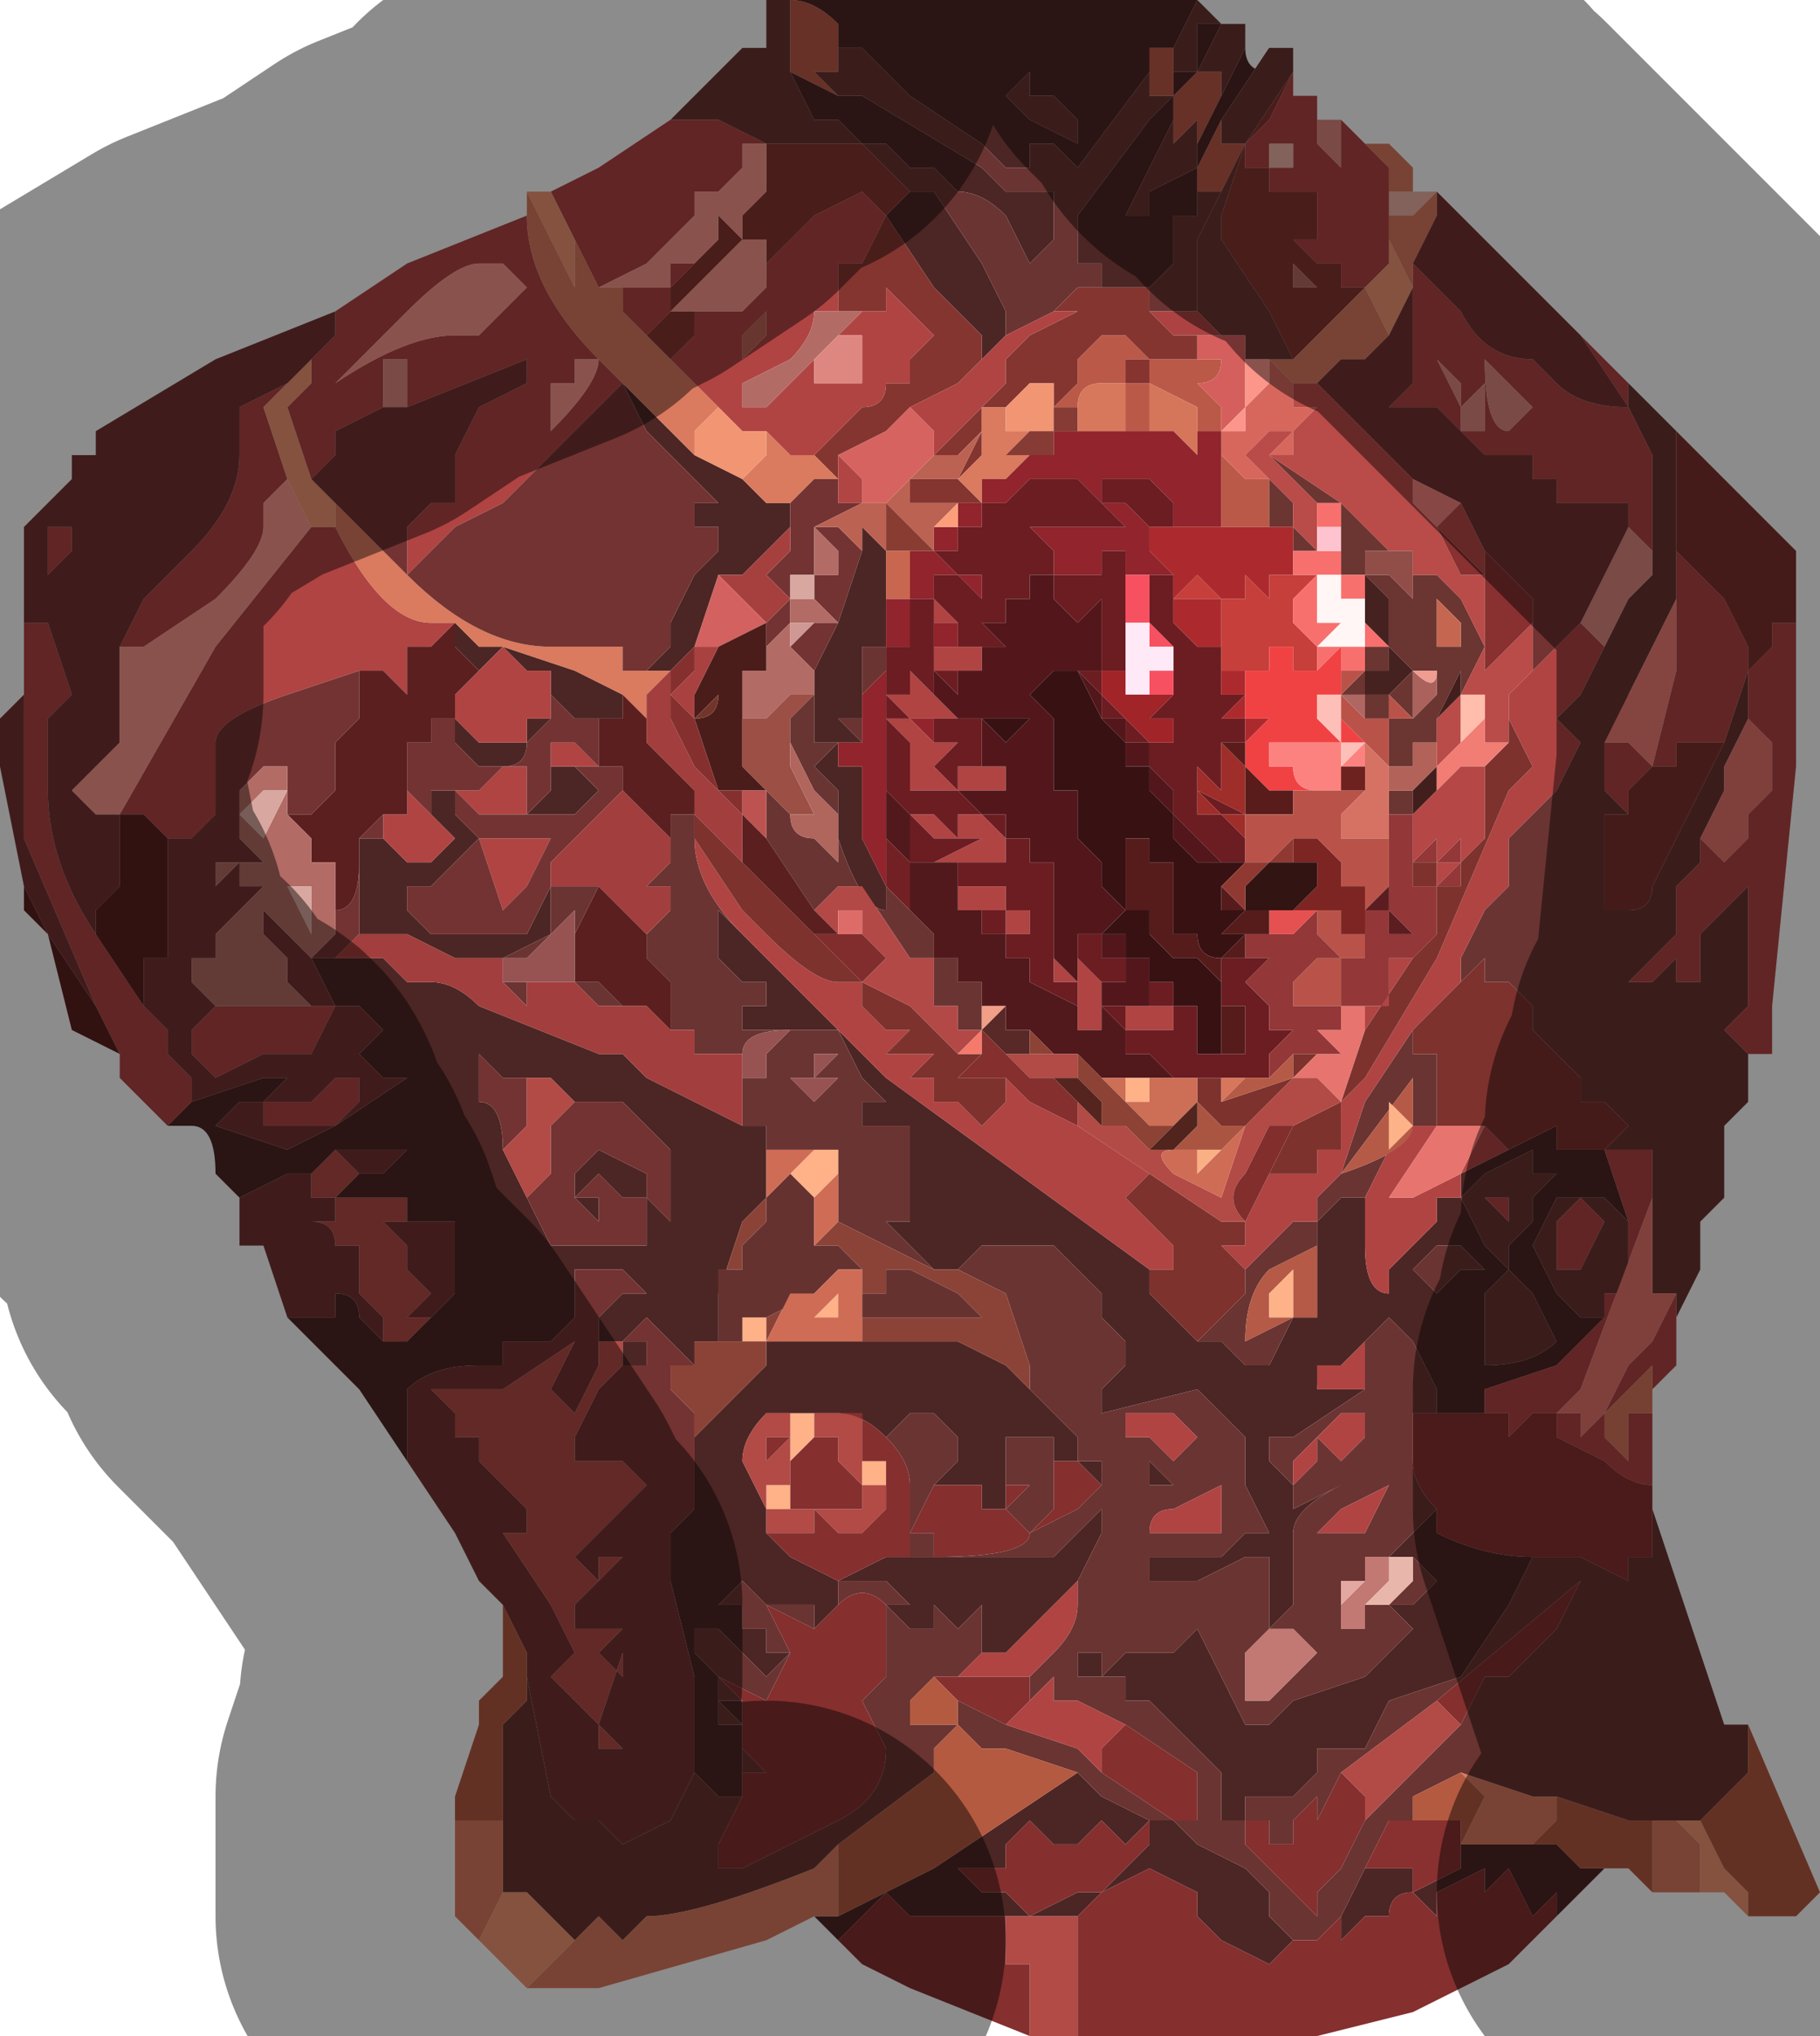 <?xml version="1.0" encoding="UTF-8" standalone="no"?>
<svg xmlns:xlink="http://www.w3.org/1999/xlink" height="4.25px" width="3.8px" xmlns="http://www.w3.org/2000/svg">
  <g transform="matrix(1.0, 0.0, 0.0, 1.0, 2.0, 2.2)">
    <path d="M1.35 1.7 L1.25 1.8 1.25 1.75 1.2 1.8 1.15 1.7 1.1 1.75 1.1 1.7 1.0 1.75 1.0 1.8 0.95 1.75 Q0.9 1.75 0.9 1.8 L0.85 1.8 Q0.85 1.8 0.8 1.85 L0.8 1.8 0.85 1.7 0.95 1.7 0.95 1.75 1.05 1.7 1.05 1.65 1.1 1.65 1.2 1.65 1.25 1.65 1.3 1.7 1.35 1.7 M-0.25 1.85 Q-0.3 1.8 -0.3 1.8 L-0.3 1.8 -0.25 1.8 -0.15 1.75 -0.05 1.7 0.25 1.5 0.3 1.55 0.4 1.6 0.35 1.65 0.3 1.6 0.25 1.65 0.2 1.65 0.15 1.6 0.1 1.65 0.1 1.7 0.0 1.7 0.0 1.7 0.05 1.75 0.1 1.75 0.15 1.8 0.25 1.75 0.3 1.75 0.35 1.7 0.4 1.65 0.4 1.6 0.45 1.6 0.5 1.65 0.6 1.7 0.65 1.75 0.65 1.8 0.7 1.85 0.65 1.9 0.55 1.85 0.5 1.8 0.5 1.75 0.4 1.7 0.3 1.75 0.25 1.8 0.15 1.8 0.1 1.8 0.0 1.8 0.0 1.8 -0.05 1.8 -0.1 1.8 -0.1 1.8 -0.15 1.75 -0.25 1.85 M-1.15 0.85 L-1.25 0.7 -1.4 0.55 -1.3 0.55 -1.3 0.5 Q-1.25 0.5 -1.25 0.55 L-1.2 0.6 -1.15 0.6 -1.1 0.55 -1.05 0.5 -1.05 0.35 -1.15 0.35 -1.15 0.35 -1.15 0.3 -1.25 0.3 -1.3 0.3 -1.25 0.25 -1.2 0.25 -1.15 0.2 -1.15 0.2 -1.2 0.2 -1.3 0.2 -1.35 0.25 -1.4 0.25 -1.5 0.3 -1.55 0.25 Q-1.55 0.15 -1.6 0.15 L-1.65 0.15 -1.6 0.1 -1.6 0.1 -1.45 0.05 -1.4 0.05 -1.45 0.1 -1.5 0.1 -1.5 0.1 -1.55 0.15 -1.55 0.15 -1.4 0.2 -1.3 0.15 -1.15 0.05 -1.2 0.05 -1.2 0.05 -1.25 0.0 -1.35 0.0 -1.3 0.0 -1.25 0.0 -1.2 -0.05 -1.25 -0.1 -1.25 -0.1 -1.3 -0.1 -1.35 -0.2 -1.35 -0.2 -1.3 -0.2 -1.3 -0.2 -1.2 -0.2 -1.15 -0.15 -1.15 -0.15 -1.1 -0.15 Q-1.05 -0.15 -1.0 -0.1 L-1.0 -0.1 -0.75 0.0 -0.7 0.0 -0.65 0.05 -0.45 0.15 -0.45 0.15 -0.4 0.15 -0.4 0.25 -0.4 0.3 -0.45 0.35 -0.5 0.5 -0.5 0.6 -0.55 0.6 -0.55 0.65 -0.6 0.6 -0.6 0.6 -0.65 0.55 -0.7 0.6 -0.7 0.6 -0.65 0.6 -0.65 0.6 -0.65 0.6 -0.65 0.65 -0.7 0.65 -0.7 0.6 -0.75 0.6 -0.75 0.55 -0.7 0.5 -0.65 0.5 -0.65 0.5 -0.7 0.45 -0.75 0.45 -0.8 0.45 -0.8 0.5 -0.8 0.55 -0.85 0.6 -0.9 0.6 -0.9 0.6 -0.95 0.6 -0.95 0.65 -1.0 0.65 -1.0 0.65 -1.0 0.65 Q-1.1 0.65 -1.15 0.7 L-1.15 0.85 M-0.35 -2.2 L0.5 -2.2 0.45 -2.1 0.4 -2.1 0.4 -2.05 0.25 -1.85 0.2 -1.9 0.25 -1.9 0.25 -1.9 0.25 -1.95 0.2 -2.0 0.15 -2.0 0.15 -2.05 0.1 -2.0 0.15 -1.95 0.15 -1.95 0.25 -1.9 0.2 -1.9 0.2 -1.9 0.15 -1.9 0.15 -1.85 0.1 -1.85 0.05 -1.9 0.05 -1.9 -0.1 -2.0 -0.15 -2.05 -0.2 -2.1 -0.25 -2.1 -0.25 -2.15 Q-0.3 -2.2 -0.35 -2.2 M0.6 -2.1 Q0.6 -2.05 0.65 -2.05 L0.65 -2.1 0.55 -1.95 0.55 -1.95 0.5 -1.85 0.5 -1.9 0.55 -2.0 0.6 -2.1 M0.45 -2.0 L0.45 -2.05 0.5 -2.05 0.5 -2.15 0.5 -2.15 0.55 -2.15 0.5 -2.05 0.5 -2.05 0.45 -2.0 0.45 -2.0 0.45 -1.95 0.4 -1.85 0.35 -1.75 0.3 -1.75 0.35 -1.75 0.4 -1.75 0.4 -1.8 0.5 -1.85 0.5 -1.85 0.5 -1.75 0.45 -1.75 0.45 -1.7 0.45 -1.65 0.4 -1.6 0.4 -1.6 0.3 -1.6 0.3 -1.6 0.3 -1.65 0.25 -1.65 0.25 -1.7 0.25 -1.75 0.4 -1.95 0.45 -2.0 0.45 -2.0 M-0.25 -2.0 L-0.2 -2.0 0.05 -1.85 0.1 -1.8 0.15 -1.8 0.2 -1.8 0.2 -1.75 0.2 -1.7 0.15 -1.65 0.1 -1.75 Q0.05 -1.8 0.0 -1.8 L-0.05 -1.85 -0.1 -1.85 -0.15 -1.9 -0.15 -1.9 -0.2 -1.9 -0.25 -1.95 -0.3 -1.95 -0.35 -2.05 -0.35 -2.05 -0.25 -2.0 M-0.1 -1.8 L-0.05 -1.8 0.05 -1.65 0.1 -1.55 0.1 -1.5 0.05 -1.45 0.05 -1.5 -0.05 -1.6 -0.15 -1.75 -0.1 -1.8 -0.1 -1.8 M-0.1 -0.95 L-0.15 -0.95 -0.15 -0.9 -0.15 -0.85 -0.2 -0.85 -0.2 -0.85 Q-0.2 -0.8 -0.2 -0.8 L-0.2 -0.75 -0.2 -0.7 -0.25 -0.7 -0.2 -0.65 -0.2 -0.65 -0.2 -0.65 -0.25 -0.65 -0.25 -0.6 -0.2 -0.6 -0.2 -0.55 Q-0.2 -0.55 -0.25 -0.55 L-0.2 -0.55 -0.2 -0.5 -0.2 -0.45 -0.15 -0.35 -0.15 -0.3 Q-0.2 -0.3 -0.25 -0.45 -0.2 -0.45 -0.25 -0.45 L-0.25 -0.5 -0.25 -0.55 -0.3 -0.6 -0.25 -0.65 -0.25 -0.65 -0.3 -0.65 -0.3 -0.7 -0.3 -0.75 -0.3 -0.8 -0.3 -0.8 -0.25 -0.9 -0.2 -1.05 -0.2 -1.1 -0.15 -1.05 -0.15 -1.0 -0.15 -0.95 -0.1 -0.95 M1.15 0.2 L1.25 0.15 1.25 0.2 1.3 0.2 1.35 0.2 Q1.35 0.2 1.4 0.35 L1.35 0.3 1.3 0.3 1.25 0.3 1.2 0.4 1.25 0.5 1.3 0.55 1.35 0.55 1.35 0.5 1.35 0.55 1.25 0.65 Q1.1 0.7 1.1 0.7 L1.1 0.75 1.0 0.75 0.95 0.75 1.0 0.75 1.0 0.7 0.95 0.6 0.9 0.55 0.85 0.6 0.8 0.65 Q0.75 0.65 0.75 0.7 L0.8 0.7 0.85 0.7 0.7 0.8 0.65 0.8 0.65 0.85 0.7 0.9 0.7 0.95 0.8 0.9 0.9 0.85 0.8 0.9 Q0.7 0.95 0.7 1.0 L0.7 1.1 0.75 1.1 0.8 1.05 0.75 1.1 0.7 1.1 0.7 1.15 0.65 1.2 0.65 1.1 0.7 1.1 0.65 1.1 0.65 1.05 0.6 1.05 0.5 1.1 0.4 1.1 0.4 1.05 0.45 1.05 0.5 1.05 0.55 1.05 0.6 1.0 0.65 1.0 0.6 0.9 0.6 0.85 0.45 0.9 0.4 0.9 0.4 0.85 0.45 0.9 0.6 0.85 0.6 0.8 0.5 0.7 0.3 0.75 0.3 0.7 0.35 0.65 0.35 0.6 0.3 0.55 0.3 0.5 0.25 0.45 0.2 0.4 0.15 0.4 0.1 0.4 0.05 0.4 0.0 0.45 0.0 0.45 -0.05 0.45 -0.05 0.45 -0.05 0.45 -0.15 0.35 -0.1 0.35 -0.1 0.3 -0.15 0.3 -0.1 0.3 -0.1 0.25 -0.1 0.2 -0.1 0.15 -0.15 0.15 -0.15 0.15 -0.2 0.15 -0.2 0.1 -0.15 0.1 -0.15 0.1 -0.2 0.05 -0.25 -0.05 -0.3 -0.05 -0.3 -0.05 -0.3 -0.05 -0.35 -0.05 -0.4 -0.05 -0.45 -0.05 -0.45 -0.1 -0.4 -0.1 -0.4 -0.15 -0.45 -0.15 -0.45 -0.15 -0.5 -0.2 -0.5 -0.2 -0.5 -0.25 -0.5 -0.25 -0.5 -0.3 -0.45 -0.25 -0.45 -0.25 -0.45 -0.25 -0.15 0.05 0.4 0.45 0.4 0.5 0.45 0.55 0.5 0.6 0.55 0.6 0.6 0.65 0.65 0.65 0.7 0.55 0.75 0.55 0.75 0.4 0.75 0.35 0.8 0.3 0.85 0.3 0.85 0.4 Q0.85 0.5 0.9 0.5 L0.9 0.45 0.95 0.4 1.0 0.35 1.0 0.3 1.05 0.3 1.05 0.25 Q1.05 0.25 1.15 0.2 M1.1 0.25 L1.05 0.3 1.1 0.4 1.15 0.45 1.15 0.4 1.2 0.35 1.2 0.3 1.25 0.25 1.2 0.25 1.2 0.2 1.1 0.25 M1.0 0.4 L0.95 0.45 1.0 0.5 1.05 0.45 1.1 0.45 1.05 0.4 1.0 0.4 M1.1 0.6 L1.1 0.65 Q1.2 0.65 1.25 0.6 L1.2 0.5 1.15 0.45 1.1 0.5 1.1 0.6 M1.2 1.05 L1.15 1.15 1.05 1.3 0.9 1.35 0.85 1.45 Q0.85 1.45 0.75 1.45 L0.75 1.5 0.7 1.55 0.65 1.55 0.6 1.55 0.6 1.6 0.55 1.6 0.55 1.5 0.5 1.45 0.4 1.35 0.35 1.35 0.35 1.3 0.3 1.3 0.25 1.3 Q0.25 1.25 0.25 1.25 L0.3 1.25 0.3 1.3 0.35 1.25 0.4 1.25 0.45 1.25 0.5 1.2 0.55 1.3 0.6 1.4 0.65 1.4 0.7 1.35 0.85 1.3 0.95 1.2 0.9 1.15 0.95 1.15 1.0 1.1 0.95 1.05 0.9 1.05 1.0 0.95 1.0 1.0 Q1.1 1.05 1.2 1.05 M0.6 1.65 L0.6 1.6 0.6 1.65 M0.15 0.7 L0.2 0.75 0.25 0.8 0.25 0.85 0.3 0.85 0.3 0.9 0.25 0.85 0.2 0.85 0.2 0.8 0.15 0.8 0.1 0.8 0.1 0.9 0.1 0.95 0.05 0.95 0.05 0.9 -0.05 0.9 -0.05 0.9 0.0 0.85 0.0 0.8 -0.05 0.75 -0.1 0.75 -0.15 0.8 -0.15 0.8 Q-0.2 0.75 -0.25 0.75 L-0.3 0.75 -0.4 0.75 Q-0.45 0.8 -0.45 0.85 L-0.4 0.95 -0.4 1.0 -0.35 1.05 -0.25 1.1 -0.25 1.1 -0.15 1.05 -0.15 1.05 -0.1 1.05 -0.05 1.05 0.0 1.05 0.05 1.05 0.2 1.05 0.3 0.95 0.3 1.0 0.25 1.1 0.1 1.25 0.05 1.25 0.05 1.15 0.0 1.2 -0.05 1.15 -0.05 1.2 -0.1 1.2 -0.1 1.2 -0.15 1.15 -0.1 1.15 -0.15 1.1 -0.25 1.1 -0.25 1.15 -0.3 1.2 -0.3 1.15 -0.35 1.15 -0.35 1.15 -0.4 1.15 -0.45 1.1 -0.5 1.15 -0.5 1.15 -0.45 1.15 -0.45 1.2 -0.4 1.2 -0.4 1.25 -0.35 1.25 -0.35 1.25 -0.4 1.3 -0.4 1.3 -0.45 1.25 -0.5 1.2 -0.55 1.2 -0.55 1.25 -0.5 1.3 -0.5 1.35 -0.5 1.4 -0.45 1.4 -0.45 1.45 -0.45 1.5 -0.45 1.55 -0.45 1.55 -0.5 1.55 -0.55 1.5 -0.55 1.3 -0.6 1.1 -0.6 1.0 -0.55 0.95 -0.55 0.85 -0.55 0.8 -0.45 0.7 -0.4 0.65 -0.4 0.6 -0.35 0.6 -0.3 0.6 -0.2 0.6 -0.05 0.6 0.0 0.6 0.1 0.65 0.15 0.7 M-0.45 1.45 L-0.45 1.45 M-0.35 1.25 L-0.35 1.25 M-0.7 -1.4 L-0.65 -1.35 -0.55 -1.25 -0.45 -1.2 -0.4 -1.15 -0.35 -1.15 -0.35 -1.1 -0.35 -1.1 -0.4 -1.05 -0.45 -1.0 -0.5 -1.0 -0.55 -0.85 -0.6 -0.8 -0.65 -0.8 -0.65 -0.8 -0.65 -0.8 -0.6 -0.85 -0.6 -0.9 -0.55 -1.0 -0.5 -1.05 -0.5 -1.1 -0.55 -1.1 -0.55 -1.15 -0.5 -1.15 -0.6 -1.25 -0.65 -1.3 -0.7 -1.4 -0.7 -1.4 M-1.0 -0.8 L-1.05 -0.85 -1.05 -0.9 -1.05 -0.9 -1.0 -0.85 -0.95 -0.85 -0.8 -0.8 -0.8 -0.8 -0.7 -0.75 -0.7 -0.7 -0.75 -0.7 -0.75 -0.7 -0.8 -0.7 -0.8 -0.7 -0.85 -0.75 -0.85 -0.7 -0.9 -0.65 Q-0.9 -0.6 -0.95 -0.6 L-1.0 -0.6 -1.05 -0.65 -1.05 -0.7 -1.0 -0.65 -0.95 -0.65 -0.95 -0.65 -0.9 -0.65 -0.9 -0.7 -0.85 -0.7 -0.85 -0.8 -0.9 -0.8 -0.9 -0.8 -0.95 -0.85 -1.0 -0.8 M-1.2 -0.45 L-1.15 -0.4 -1.1 -0.4 -1.1 -0.4 -1.05 -0.45 -1.05 -0.45 -1.1 -0.5 -1.1 -0.5 -1.1 -0.55 -1.05 -0.55 -1.05 -0.5 -1.0 -0.45 -1.1 -0.35 -1.15 -0.35 -1.15 -0.35 -1.15 -0.3 Q-1.1 -0.25 -1.1 -0.25 L-1.0 -0.25 -0.9 -0.25 -0.85 -0.35 Q-0.85 -0.25 -0.85 -0.25 L-0.95 -0.2 -1.0 -0.2 -1.05 -0.2 -1.15 -0.25 -1.2 -0.25 -1.25 -0.25 -1.25 -0.25 -1.25 -0.35 -1.25 -0.45 -1.2 -0.45 -1.2 -0.45 M-0.85 -0.55 L-0.85 -0.6 -0.8 -0.6 -0.8 -0.6 -0.75 -0.55 -0.8 -0.5 -0.85 -0.5 -0.85 -0.5 -0.9 -0.5 -0.9 -0.5 -0.85 -0.55 M-0.15 -0.35 L-0.15 -0.35 M-0.9 0.3 L-0.9 0.3 -0.85 0.4 -0.8 0.4 -0.75 0.4 -0.65 0.4 -0.65 0.3 -0.7 0.3 -0.75 0.25 -0.75 0.25 -0.8 0.3 -0.8 0.3 -0.75 0.3 -0.75 0.35 -0.8 0.3 -0.8 0.25 -0.75 0.2 -0.65 0.25 -0.65 0.3 -0.6 0.35 -0.6 0.35 Q-0.6 0.35 -0.6 0.25 L-0.6 0.2 -0.65 0.15 -0.7 0.1 -0.8 0.1 -0.8 0.1 -0.85 0.05 -0.9 0.05 -0.95 0.05 -0.95 0.05 -1.0 0.0 -1.0 0.0 -1.0 0.1 -1.0 0.1 Q-0.95 0.1 -0.95 0.2 L-0.9 0.3 M-0.5 1.35 L-0.45 1.35 -0.45 1.4 -0.5 1.35" fill="#4c2624" fill-rule="evenodd" stroke="none"/>
    <path d="M1.4 -1.4 L1.45 -1.35 1.45 -1.35 1.5 -1.3 1.5 -1.15 1.5 -1.05 1.5 -0.95 1.4 -0.75 1.4 -0.7 1.35 -0.65 1.35 -0.55 1.35 -0.55 1.4 -0.5 1.4 -0.5 1.35 -0.5 1.35 -0.4 1.35 -0.3 1.4 -0.3 Q1.45 -0.3 1.45 -0.35 L1.5 -0.45 1.6 -0.65 1.6 -0.65 1.65 -0.8 1.65 -0.8 1.65 -0.8 1.65 -0.7 1.6 -0.6 1.6 -0.6 1.6 -0.55 1.55 -0.45 1.55 -0.45 1.55 -0.4 1.5 -0.35 1.5 -0.25 1.45 -0.2 1.4 -0.15 1.45 -0.15 1.5 -0.2 1.5 -0.25 1.55 -0.3 1.55 -0.3 1.5 -0.25 1.5 -0.15 1.55 -0.15 1.55 -0.2 1.55 -0.25 1.6 -0.3 1.65 -0.35 1.65 -0.25 1.65 -0.15 1.65 -0.1 1.6 -0.05 1.65 0.0 1.65 0.05 1.65 0.1 1.6 0.15 1.6 0.3 1.55 0.35 1.55 0.45 1.5 0.55 1.5 0.6 1.5 0.5 1.45 0.5 1.45 0.4 1.45 0.4 1.45 0.3 1.45 0.2 1.4 0.2 1.35 0.2 1.4 0.15 1.35 0.1 1.3 0.1 1.3 0.05 1.25 0.05 1.3 0.05 1.25 0.0 1.2 -0.05 1.2 -0.1 1.15 -0.15 1.15 -0.15 1.1 -0.15 1.1 -0.2 1.05 -0.15 1.05 -0.2 1.1 -0.3 1.15 -0.35 1.15 -0.45 1.25 -0.55 1.3 -0.65 1.3 -0.65 1.25 -0.7 1.3 -0.75 1.35 -0.85 1.35 -0.85 1.4 -0.95 1.45 -1.0 1.45 -1.05 1.45 -1.25 1.4 -1.35 1.4 -1.4 M1.45 0.95 L1.6 1.4 1.65 1.4 1.65 1.5 1.55 1.6 1.5 1.6 1.45 1.6 1.4 1.6 1.25 1.55 1.2 1.55 1.05 1.5 0.95 1.55 0.95 1.6 0.9 1.6 0.85 1.7 0.8 1.8 0.75 1.85 0.7 1.85 0.65 1.8 0.65 1.75 0.6 1.7 0.5 1.65 0.45 1.6 0.5 1.6 0.5 1.65 0.5 1.5 0.35 1.4 0.25 1.35 0.2 1.35 0.2 1.3 0.15 1.35 0.15 1.3 0.2 1.25 Q0.25 1.2 0.25 1.15 L0.25 1.1 0.3 1.0 0.3 0.95 0.2 1.05 0.05 1.05 0.0 1.05 -0.05 1.05 -0.1 1.05 -0.1 1.05 -0.1 0.9 Q-0.1 0.85 -0.15 0.8 L-0.1 0.75 -0.05 0.75 0.0 0.8 0.0 0.85 -0.05 0.9 -0.05 0.9 -0.1 1.0 -0.05 1.0 -0.05 1.05 Q0.15 1.05 0.15 1.0 L0.1 0.95 0.15 0.9 0.1 0.9 0.1 0.8 0.15 0.8 0.2 0.8 0.2 0.85 0.2 0.95 0.15 1.0 0.25 0.95 0.3 0.9 0.3 0.85 0.25 0.85 0.25 0.8 0.2 0.75 0.15 0.7 0.15 0.65 0.1 0.5 0.0 0.45 0.05 0.4 0.1 0.4 0.15 0.4 0.2 0.4 0.25 0.45 0.3 0.5 0.3 0.55 0.35 0.6 0.35 0.65 0.3 0.7 0.3 0.75 0.5 0.7 0.6 0.8 0.6 0.85 0.45 0.9 0.4 0.85 0.4 0.9 0.45 0.9 0.6 0.85 0.6 0.9 0.65 1.0 0.6 1.0 0.55 1.05 0.5 1.05 0.45 1.05 0.4 1.05 0.4 1.1 0.5 1.1 0.6 1.05 0.65 1.05 0.65 1.1 0.7 1.1 0.65 1.1 0.65 1.2 0.7 1.15 0.7 1.1 0.75 1.1 0.8 1.05 0.75 1.1 0.7 1.1 0.7 1.0 Q0.7 0.95 0.8 0.9 L0.9 0.85 0.8 0.9 0.7 0.95 0.7 0.9 0.65 0.85 0.65 0.8 0.7 0.8 0.85 0.7 0.8 0.7 0.85 0.7 0.85 0.6 0.8 0.65 Q0.75 0.65 0.75 0.65 L0.75 0.7 Q0.75 0.65 0.8 0.65 L0.85 0.6 0.9 0.55 0.95 0.6 1.0 0.7 1.0 0.75 0.95 0.75 0.95 0.8 0.95 0.85 Q0.95 0.9 1.0 0.95 L0.9 1.05 0.85 1.05 0.85 1.1 0.8 1.1 0.8 1.2 0.85 1.2 0.85 1.15 0.9 1.15 0.95 1.1 0.95 1.05 1.0 1.1 0.95 1.15 0.9 1.15 0.95 1.2 0.85 1.3 0.7 1.35 0.65 1.4 0.6 1.4 0.55 1.3 0.5 1.2 0.45 1.25 0.4 1.25 0.35 1.25 0.3 1.3 0.3 1.25 0.25 1.25 Q0.25 1.25 0.25 1.3 L0.3 1.3 0.35 1.3 0.35 1.35 0.4 1.35 0.5 1.45 0.55 1.5 0.55 1.6 0.6 1.6 0.6 1.65 0.65 1.7 0.75 1.8 0.75 1.75 0.8 1.7 0.85 1.6 0.95 1.5 1.05 1.4 1.1 1.3 1.15 1.3 1.2 1.25 1.25 1.2 1.3 1.1 1.0 1.35 0.8 1.5 0.75 1.6 0.75 1.55 0.7 1.6 0.7 1.65 0.65 1.65 0.65 1.6 0.6 1.6 0.6 1.55 0.65 1.55 0.7 1.55 0.75 1.5 0.75 1.45 Q0.85 1.45 0.85 1.45 L0.9 1.35 1.05 1.3 1.15 1.15 1.2 1.05 1.25 1.05 1.3 1.05 1.4 1.1 1.4 1.05 1.45 1.05 1.45 0.95 M-0.6 -1.95 L-0.6 -1.95 -0.5 -2.05 -0.45 -2.1 -0.45 -2.1 -0.4 -2.1 -0.4 -2.2 -0.35 -2.2 -0.35 -2.15 -0.35 -2.1 -0.35 -2.05 -0.3 -1.95 -0.25 -1.95 -0.2 -1.9 -0.15 -1.9 -0.15 -1.9 -0.1 -1.85 -0.05 -1.85 0.0 -1.8 Q0.05 -1.8 0.1 -1.75 L0.15 -1.65 0.2 -1.7 0.2 -1.75 0.2 -1.8 0.15 -1.8 0.1 -1.8 0.05 -1.85 -0.2 -2.0 -0.25 -2.0 -0.25 -2.0 -0.3 -2.05 -0.25 -2.05 -0.25 -2.1 -0.2 -2.1 -0.15 -2.05 -0.1 -2.0 0.05 -1.9 0.05 -1.9 0.1 -1.85 0.15 -1.85 0.15 -1.9 0.2 -1.9 0.2 -1.9 0.25 -1.9 0.15 -1.95 0.15 -1.95 0.1 -2.0 0.15 -2.05 0.15 -2.0 0.2 -2.0 0.25 -1.95 0.25 -1.9 0.25 -1.9 0.2 -1.9 0.25 -1.85 0.4 -2.05 0.4 -2.0 Q0.4 -2.0 0.45 -2.0 L0.4 -1.95 0.25 -1.75 0.25 -1.7 0.25 -1.65 0.3 -1.65 0.3 -1.6 0.25 -1.6 0.2 -1.55 0.1 -1.5 0.1 -1.5 0.1 -1.55 0.05 -1.65 -0.05 -1.8 -0.1 -1.8 -0.15 -1.85 -0.15 -1.85 -0.2 -1.9 -0.25 -1.9 -0.35 -1.9 -0.4 -1.9 -0.4 -1.9 -0.5 -1.95 -0.55 -1.95 -0.6 -1.95 M0.5 -2.2 L0.5 -2.2 0.55 -2.15 0.55 -2.15 0.6 -2.15 0.6 -2.1 0.55 -2.0 0.55 -2.05 0.5 -2.05 0.55 -2.15 0.5 -2.15 0.5 -2.15 0.5 -2.05 0.45 -2.05 0.45 -2.0 0.45 -2.1 0.45 -2.1 0.5 -2.2 M0.65 -2.1 L0.7 -2.1 0.7 -2.05 0.6 -1.9 0.6 -1.9 0.6 -1.9 0.55 -1.9 0.55 -1.95 0.55 -1.95 0.65 -2.1 M0.6 -1.95 L0.6 -1.95 0.6 -1.95 M0.45 -1.95 L0.45 -1.9 0.5 -1.95 0.5 -1.9 0.5 -1.85 0.4 -1.8 0.4 -1.75 0.35 -1.75 0.3 -1.75 0.35 -1.75 0.4 -1.85 0.45 -1.95 M0.4 -1.6 L0.4 -1.6 0.45 -1.65 0.45 -1.7 0.45 -1.75 0.5 -1.75 0.5 -1.85 0.5 -1.85 0.5 -1.8 0.55 -1.8 0.5 -1.7 0.5 -1.6 0.5 -1.55 0.5 -1.55 0.4 -1.55 0.4 -1.6 M-0.15 -0.9 L-0.15 -0.85 -0.15 -0.8 -0.2 -0.75 -0.2 -0.75 -0.2 -0.8 Q-0.2 -0.8 -0.2 -0.85 L-0.15 -0.85 -0.15 -0.9 M-0.2 -0.7 L-0.2 -0.65 -0.2 -0.65 -0.2 -0.65 -0.25 -0.7 -0.2 -0.7 M-0.05 -0.25 L-0.05 -0.25 -0.05 -0.2 0.0 -0.2 0.0 -0.15 0.05 -0.15 0.05 -0.1 0.05 -0.05 0.0 -0.05 0.0 -0.1 -0.05 -0.1 -0.05 -0.2 -0.1 -0.2 -0.2 -0.35 -0.25 -0.35 -0.3 -0.3 -0.4 -0.45 Q-0.4 -0.45 -0.4 -0.5 L-0.4 -0.55 -0.35 -0.5 -0.35 -0.5 Q-0.35 -0.45 -0.3 -0.45 L-0.25 -0.4 -0.25 -0.45 Q-0.2 -0.3 -0.15 -0.3 L-0.15 -0.35 -0.1 -0.3 -0.05 -0.25 -0.05 -0.25 M-0.4 -0.55 L-0.4 -0.55 M0.95 -0.05 L0.95 0.0 1.0 0.0 1.0 0.15 0.95 0.15 0.9 0.2 0.85 0.3 0.8 0.3 0.75 0.35 0.75 0.4 0.75 0.55 0.75 0.4 0.65 0.45 Q0.6 0.5 0.6 0.6 L0.7 0.55 0.65 0.65 0.6 0.65 0.55 0.6 0.5 0.6 0.45 0.55 0.5 0.6 0.55 0.55 0.6 0.5 0.6 0.45 0.7 0.35 0.75 0.35 0.75 0.3 0.8 0.25 0.85 0.1 0.95 -0.05 M1.4 0.35 L1.4 0.45 1.4 0.5 1.35 0.5 1.35 0.55 1.3 0.55 1.25 0.5 1.2 0.4 1.25 0.3 1.3 0.3 1.35 0.3 1.4 0.35 M1.1 0.25 L1.2 0.2 1.2 0.25 1.25 0.25 1.2 0.3 1.2 0.35 1.15 0.4 1.15 0.45 1.1 0.4 1.05 0.3 1.1 0.25 M1.15 0.3 L1.1 0.3 1.15 0.35 1.15 0.3 M1.25 0.4 L1.25 0.45 1.3 0.45 1.35 0.35 1.3 0.3 1.25 0.35 1.25 0.4 M1.1 0.6 L1.1 0.5 1.15 0.45 1.2 0.5 1.25 0.6 Q1.2 0.65 1.1 0.65 L1.1 0.6 M1.0 0.4 L1.05 0.4 1.1 0.45 1.05 0.45 1.0 0.5 0.95 0.45 1.0 0.4 M0.65 1.2 L0.6 1.25 0.6 1.35 0.65 1.35 0.75 1.25 0.7 1.2 0.65 1.2 M0.3 1.5 L0.45 1.6 0.4 1.6 0.3 1.55 0.25 1.5 0.1 1.45 0.05 1.45 0.0 1.4 0.0 1.4 0.0 1.35 0.1 1.4 0.25 1.45 0.3 1.5 M0.95 0.05 L0.8 0.25 Q0.95 0.2 0.95 0.15 L0.95 0.05 M-0.55 -0.45 L-0.55 -0.45 Q-0.55 -0.35 -0.45 -0.25 L-0.45 -0.25 -0.5 -0.3 -0.5 -0.25 -0.5 -0.25 -0.5 -0.2 -0.5 -0.2 -0.45 -0.15 -0.45 -0.15 -0.4 -0.15 -0.4 -0.1 -0.45 -0.1 -0.45 -0.05 -0.4 -0.05 -0.35 -0.05 -0.3 -0.05 -0.3 -0.05 -0.3 -0.05 -0.25 -0.05 -0.2 0.05 -0.15 0.1 -0.15 0.1 -0.2 0.1 -0.2 0.15 -0.15 0.15 -0.15 0.15 -0.1 0.15 -0.1 0.2 -0.1 0.25 -0.1 0.3 -0.15 0.3 -0.1 0.3 -0.1 0.35 -0.15 0.35 -0.05 0.45 -0.05 0.45 -0.25 0.35 -0.25 0.2 Q-0.25 0.2 -0.3 0.2 L-0.4 0.2 -0.4 0.25 -0.4 0.15 -0.45 0.15 -0.45 0.15 -0.45 0.05 -0.4 0.05 -0.4 0.0 -0.35 -0.05 Q-0.45 -0.05 -0.45 0.0 L-0.45 0.0 -0.45 0.0 -0.5 0.0 -0.5 0.0 -0.55 0.0 -0.55 -0.05 -0.6 -0.05 -0.6 -0.15 -0.65 -0.2 -0.65 -0.25 -0.65 -0.25 -0.6 -0.3 -0.6 -0.35 -0.65 -0.35 -0.6 -0.4 -0.6 -0.45 -0.65 -0.45 -0.6 -0.45 -0.6 -0.5 -0.55 -0.5 -0.55 -0.5 -0.55 -0.45 M0.4 0.8 L0.45 0.85 0.5 0.8 0.45 0.75 0.35 0.75 0.35 0.8 0.4 0.8 M0.05 0.9 L0.05 0.95 0.05 0.9 M-0.55 1.5 L-0.5 1.55 -0.45 1.55 -0.45 1.55 -0.5 1.65 -0.5 1.7 -0.45 1.7 -0.25 1.6 -0.25 1.6 Q-0.15 1.55 -0.15 1.45 L-0.2 1.35 -0.15 1.3 -0.15 1.2 -0.15 1.15 -0.15 1.15 Q-0.2 1.1 -0.25 1.15 L-0.3 1.2 -0.4 1.15 -0.4 1.15 -0.35 1.25 -0.35 1.25 -0.4 1.25 -0.4 1.2 -0.45 1.2 -0.45 1.15 -0.5 1.15 -0.5 1.15 -0.45 1.1 -0.4 1.15 -0.35 1.15 -0.35 1.15 -0.3 1.15 -0.3 1.2 -0.25 1.15 -0.25 1.1 -0.15 1.1 -0.1 1.15 -0.15 1.15 -0.1 1.2 -0.1 1.2 -0.05 1.2 -0.05 1.15 0.0 1.2 0.05 1.15 0.05 1.25 0.0 1.3 0.0 1.3 -0.05 1.3 -0.1 1.35 -0.1 1.4 -0.05 1.4 0.0 1.4 -0.05 1.45 -0.05 1.5 -0.05 1.5 -0.25 1.65 -0.3 1.7 Q-0.55 1.8 -0.65 1.8 L-0.7 1.85 -0.75 1.8 -0.8 1.85 -0.9 1.75 -0.95 1.75 -0.95 1.65 -0.95 1.4 -0.9 1.35 -0.9 1.25 -0.9 1.3 -0.85 1.55 -0.85 1.55 -0.8 1.6 -0.75 1.6 -0.7 1.65 -0.7 1.65 -0.6 1.6 -0.55 1.5 M-0.45 1.5 L-0.45 1.45 -0.45 1.4 -0.5 1.4 -0.5 1.35 -0.5 1.3 -0.55 1.25 -0.55 1.2 -0.5 1.2 -0.45 1.25 -0.4 1.3 -0.4 1.3 -0.35 1.25 -0.4 1.35 -0.5 1.3 -0.5 1.3 -0.45 1.35 -0.45 1.45 -0.4 1.5 -0.45 1.5 M0.5 1.0 L0.55 1.0 0.55 0.95 0.6 0.95 0.55 0.95 0.55 0.9 Q0.55 0.9 0.45 0.95 0.4 0.95 0.4 1.0 L0.45 1.0 0.5 1.0 M0.8 0.75 L0.75 0.8 0.8 0.85 0.85 0.8 0.85 0.75 0.8 0.75 M0.75 0.8 L0.7 0.85 0.7 0.9 0.75 0.85 0.75 0.8 M0.85 1.0 L0.9 0.9 0.8 0.95 0.75 1.0 0.8 1.0 0.85 1.0 M-1.0 -0.2 L-0.95 -0.2 -0.85 -0.25 Q-0.85 -0.25 -0.85 -0.35 L-0.8 -0.35 -0.8 -0.35 -0.75 -0.35 -0.8 -0.25 -0.8 -0.3 -0.8 -0.3 -0.9 -0.2 -0.9 -0.2 -0.95 -0.2 -0.95 -0.15 -0.9 -0.15 -0.9 -0.15 Q-0.9 -0.1 -0.9 -0.1 L-0.95 -0.15 -0.95 -0.2 -1.0 -0.2 M-0.7 -0.1 L-0.75 -0.1 -0.8 -0.15 -0.8 -0.15 -0.85 -0.15 -0.9 -0.15 -0.85 -0.15 -0.85 -0.15 -0.8 -0.15 -0.8 -0.15 -0.8 -0.2 -0.8 -0.15 -0.8 -0.15 -0.75 -0.15 -0.7 -0.1 M-0.3 0.05 L-0.25 0.0 -0.3 0.0 -0.3 0.05 -0.35 0.05 -0.3 0.1 -0.3 0.1 -0.25 0.05 -0.3 0.05 M-0.5 1.35 L-0.45 1.4 -0.45 1.35 -0.5 1.35" fill="#6a3432" fill-rule="evenodd" stroke="none"/>
    <path d="M0.5 -2.05 L0.55 -2.05 0.55 -2.0 0.5 -1.9 0.5 -1.95 0.45 -1.9 0.45 -1.95 0.45 -2.0 0.45 -2.0 0.5 -2.05 0.5 -2.05 M0.55 -1.95 L0.55 -1.9 0.6 -1.9 0.6 -1.9 0.55 -1.8 0.5 -1.8 0.5 -1.85 0.55 -1.95 M0.4 -2.05 L0.4 -2.1 0.45 -2.1 0.45 -2.1 0.45 -2.0 Q0.4 -2.0 0.4 -2.0 L0.4 -2.05 M0.45 -2.0 L0.45 -2.0 M-0.35 -2.05 L-0.35 -2.1 -0.35 -2.15 -0.35 -2.2 Q-0.3 -2.2 -0.25 -2.15 L-0.25 -2.1 -0.25 -2.05 -0.3 -2.05 -0.25 -2.0 -0.25 -2.0 -0.35 -2.05 -0.35 -2.05 M0.2 -1.4 L0.2 -1.35 0.25 -1.4 0.25 -1.45 0.3 -1.5 Q0.3 -1.5 0.35 -1.5 L0.4 -1.45 0.5 -1.45 0.55 -1.45 0.6 -1.45 0.55 -1.45 Q0.55 -1.4 0.5 -1.4 L0.5 -1.4 0.55 -1.35 0.55 -1.3 0.55 -1.3 0.5 -1.3 0.5 -1.35 0.4 -1.4 0.4 -1.3 0.35 -1.3 0.35 -1.4 0.3 -1.4 Q0.25 -1.4 0.25 -1.35 L0.2 -1.35 0.2 -1.3 0.2 -1.4 M0.25 -1.3 L0.25 -1.3 0.3 -1.3 0.25 -1.3 M0.35 -1.4 L0.4 -1.4 0.4 -1.45 0.35 -1.45 0.35 -1.4 M0.45 -1.3 L0.45 -1.3 0.45 -1.3 M0.55 -1.25 L0.6 -1.2 0.65 -1.2 0.65 -1.15 Q0.6 -1.15 0.65 -1.15 L0.65 -1.1 0.6 -1.1 0.6 -1.1 0.55 -1.1 0.55 -1.25" fill="#bb5949" fill-rule="evenodd" stroke="none"/>
    <path d="M0.7 -2.05 L0.7 -2.05 0.65 -1.95 0.6 -1.9 0.6 -1.85 0.65 -1.85 0.65 -1.85 0.65 -1.8 0.7 -1.8 0.75 -1.8 0.75 -1.7 0.75 -1.7 0.7 -1.7 0.75 -1.65 0.8 -1.65 0.8 -1.6 0.85 -1.6 0.85 -1.6 0.75 -1.5 0.75 -1.5 0.7 -1.45 0.65 -1.55 0.55 -1.7 0.55 -1.75 0.6 -1.9 0.6 -1.9 0.7 -2.05 M0.3 -1.6 L0.3 -1.6 0.4 -1.6 0.4 -1.55 0.45 -1.5 0.5 -1.5 0.5 -1.45 0.4 -1.45 0.35 -1.5 Q0.3 -1.5 0.3 -1.5 L0.25 -1.45 0.25 -1.4 0.2 -1.35 0.2 -1.4 0.15 -1.4 0.1 -1.35 0.05 -1.35 0.05 -1.25 0.0 -1.2 0.05 -1.15 0.0 -1.15 0.0 -1.15 -0.05 -1.15 -0.1 -1.15 -0.1 -1.2 0.0 -1.2 0.05 -1.3 0.0 -1.25 -0.05 -1.25 0.05 -1.35 0.1 -1.4 0.1 -1.45 0.15 -1.5 0.25 -1.55 0.2 -1.55 0.25 -1.6 0.3 -1.6 M-0.1 -1.8 L-0.1 -1.8 -0.15 -1.75 -0.05 -1.6 0.05 -1.5 0.05 -1.45 0.0 -1.4 -0.1 -1.35 -0.15 -1.3 -0.25 -1.25 -0.25 -1.2 -0.3 -1.25 -0.3 -1.25 -0.25 -1.3 -0.2 -1.35 -0.2 -1.35 Q-0.15 -1.35 -0.15 -1.4 L-0.15 -1.4 -0.1 -1.4 -0.1 -1.45 -0.05 -1.5 -0.1 -1.55 -0.15 -1.6 -0.15 -1.55 -0.2 -1.55 -0.2 -1.55 -0.25 -1.55 -0.25 -1.55 -0.25 -1.6 -0.25 -1.65 -0.2 -1.65 -0.2 -1.65 -0.15 -1.75 -0.2 -1.8 -0.2 -1.8 -0.3 -1.75 -0.4 -1.65 -0.4 -1.7 -0.4 -1.7 -0.4 -1.7 -0.45 -1.7 -0.6 -1.55 -0.55 -1.55 -0.55 -1.5 -0.6 -1.45 -0.65 -1.5 -0.65 -1.5 -0.6 -1.55 -0.6 -1.6 -0.55 -1.65 -0.5 -1.7 -0.5 -1.75 -0.5 -1.75 -0.45 -1.7 -0.45 -1.75 -0.4 -1.8 -0.4 -1.85 -0.4 -1.9 -0.4 -1.9 -0.4 -1.9 -0.35 -1.9 -0.25 -1.9 -0.2 -1.9 -0.15 -1.85 -0.15 -1.85 -0.1 -1.8 M-0.05 -1.25 L-0.05 -1.25 M0.55 -1.45 L0.5 -1.45 0.55 -1.45 M0.7 -1.6 L0.7 -1.6 0.7 -1.6 0.75 -1.6 0.7 -1.65 0.7 -1.6 M-0.4 -1.7 L-0.4 -1.75 -0.4 -1.7" fill="#853530" fill-rule="evenodd" stroke="none"/>
    <path d="M0.95 -1.65 L0.95 -1.65 1.05 -1.55 Q1.1 -1.45 1.2 -1.45 L1.25 -1.4 Q1.3 -1.35 1.4 -1.35 L1.3 -1.5 1.4 -1.4 1.4 -1.4 1.4 -1.35 1.45 -1.25 1.45 -1.05 1.4 -1.1 1.4 -1.1 1.4 -1.15 1.35 -1.15 1.35 -1.15 1.3 -1.15 1.3 -1.15 1.25 -1.15 1.25 -1.2 1.2 -1.2 1.2 -1.25 1.15 -1.25 Q1.1 -1.25 1.1 -1.25 L1.05 -1.3 1.05 -1.3 1.0 -1.35 0.95 -1.35 0.9 -1.35 0.95 -1.4 0.95 -1.5 0.95 -1.55 0.95 -1.6 0.95 -1.65 M1.75 -0.9 L1.75 -0.65 1.75 -0.6 1.7 -0.1 1.7 0.0 1.65 0.0 1.65 0.05 1.65 0.0 1.6 -0.05 1.65 -0.1 1.65 -0.15 1.65 -0.25 1.65 -0.35 1.6 -0.3 1.55 -0.25 1.55 -0.2 1.55 -0.15 1.5 -0.15 1.5 -0.25 1.55 -0.3 1.55 -0.3 1.5 -0.25 1.5 -0.2 1.45 -0.15 1.4 -0.15 1.45 -0.2 1.5 -0.25 1.5 -0.35 1.55 -0.4 1.55 -0.45 1.6 -0.4 1.6 -0.4 1.65 -0.45 1.65 -0.5 1.7 -0.55 1.7 -0.65 1.65 -0.7 1.65 -0.7 1.65 -0.8 1.65 -0.8 1.6 -0.65 1.6 -0.65 1.6 -0.65 1.55 -0.65 1.55 -0.65 1.5 -0.65 1.5 -0.6 1.45 -0.6 1.4 -0.55 1.4 -0.5 1.35 -0.55 1.35 -0.55 1.35 -0.65 1.4 -0.7 1.4 -0.75 1.5 -0.95 1.5 -1.05 1.55 -1.0 1.55 -1.0 1.6 -0.95 1.65 -0.85 1.65 -0.8 1.7 -0.85 1.7 -0.9 1.75 -0.9 M1.5 0.6 L1.5 0.65 1.45 0.7 1.45 0.8 1.45 0.95 1.45 0.9 Q1.4 0.9 1.35 0.85 L1.25 0.8 1.25 0.75 1.2 0.75 1.15 0.8 1.15 0.75 1.1 0.75 1.1 0.7 Q1.1 0.7 1.25 0.65 L1.35 0.55 1.35 0.5 1.4 0.5 1.4 0.45 1.4 0.35 Q1.35 0.2 1.35 0.2 L1.3 0.2 1.35 0.2 1.4 0.2 1.45 0.2 1.45 0.3 1.3 0.7 1.25 0.75 1.3 0.75 1.3 0.8 1.35 0.75 1.4 0.65 1.45 0.6 1.5 0.5 1.5 0.6 M-1.65 0.15 L-1.75 0.05 -1.75 0.0 -1.8 -0.1 -1.8 -0.1 -1.95 -0.45 -1.95 -0.75 -1.95 -0.9 -1.9 -0.9 -1.9 -1.0 -1.9 -1.05 -1.9 -1.1 -1.85 -1.1 -1.85 -1.1 -1.85 -1.1 -1.85 -1.05 -1.9 -1.0 -1.9 -0.9 -1.85 -0.75 -1.9 -0.7 -1.9 -0.55 Q-1.9 -0.4 -1.8 -0.25 L-1.8 -0.25 -1.8 -0.25 -1.7 -0.1 -1.65 -0.05 -1.65 0.0 -1.6 0.05 -1.6 0.1 -1.6 0.1 -1.65 0.15 M-1.3 -1.55 L-1.15 -1.65 -0.9 -1.75 Q-0.9 -1.6 -0.75 -1.45 L-0.8 -1.45 -0.8 -1.4 -0.85 -1.4 -0.85 -1.3 -0.85 -1.3 Q-0.75 -1.4 -0.75 -1.45 L-0.7 -1.4 -0.7 -1.4 -0.8 -1.3 -0.9 -1.2 -0.95 -1.15 -1.05 -1.1 -1.15 -1.0 -1.15 -1.0 -1.15 -1.1 -1.1 -1.15 -1.05 -1.15 -1.05 -1.2 -1.05 -1.25 -1.0 -1.35 -0.9 -1.4 -0.9 -1.45 -1.15 -1.35 -1.2 -1.35 -1.3 -1.3 -1.3 -1.25 -1.35 -1.2 -1.4 -1.35 -1.35 -1.4 -1.35 -1.45 -1.35 -1.45 -1.3 -1.5 -1.3 -1.55 M-0.85 -1.8 L-0.85 -1.8 Q-0.75 -1.85 -0.75 -1.85 L-0.6 -1.95 -0.55 -1.95 -0.5 -1.95 -0.4 -1.9 -0.45 -1.9 -0.45 -1.85 -0.5 -1.8 Q-0.5 -1.8 -0.55 -1.8 L-0.55 -1.75 -0.6 -1.7 -0.65 -1.65 -0.75 -1.6 -0.8 -1.7 -0.85 -1.8 M0.7 -2.05 L0.7 -2.0 0.75 -2.0 0.75 -1.95 0.8 -1.95 0.8 -1.95 0.85 -1.9 0.9 -1.85 0.9 -1.8 0.9 -1.7 0.9 -1.65 0.9 -1.65 0.85 -1.6 0.85 -1.6 0.8 -1.6 0.8 -1.65 0.75 -1.65 0.7 -1.7 0.75 -1.7 0.75 -1.7 0.75 -1.8 0.7 -1.8 0.65 -1.8 0.65 -1.85 0.65 -1.85 0.6 -1.85 0.6 -1.9 0.65 -1.95 0.7 -2.05 M1.0 -1.45 L1.0 -1.5 1.0 -1.45 1.05 -1.35 1.05 -1.4 1.0 -1.45 M1.05 -1.3 L1.1 -1.3 1.1 -1.4 1.05 -1.35 1.05 -1.35 1.05 -1.3 M1.2 -1.35 L1.15 -1.4 1.1 -1.45 Q1.1 -1.3 1.15 -1.3 L1.2 -1.35 M0.75 -1.9 L0.8 -1.85 0.8 -1.95 0.75 -1.95 0.75 -1.95 0.75 -1.9 M0.65 -1.85 L0.7 -1.85 0.7 -1.85 0.7 -1.9 0.65 -1.9 0.65 -1.85 M0.05 -1.45 L0.1 -1.5 0.1 -1.5 0.2 -1.55 0.25 -1.55 0.15 -1.5 0.1 -1.45 0.1 -1.4 0.05 -1.35 -0.05 -1.25 -0.05 -1.3 -0.1 -1.35 0.0 -1.4 0.05 -1.45 M0.9 -1.8 L0.9 -1.8 M0.85 -1.8 L0.85 -1.8 0.85 -1.8 0.85 -1.8 M1.2 -0.8 L1.25 -0.85 1.3 -0.9 1.3 -0.9 1.35 -0.85 1.35 -0.85 1.3 -0.75 1.25 -0.7 1.3 -0.65 1.3 -0.65 1.25 -0.55 1.15 -0.45 1.15 -0.35 1.1 -0.3 1.05 -0.2 1.05 -0.15 1.0 -0.1 0.95 -0.05 0.85 0.1 0.8 0.25 0.75 0.3 0.75 0.35 0.7 0.35 0.6 0.45 0.55 0.4 0.6 0.4 0.6 0.35 0.65 0.25 0.7 0.25 0.75 0.25 0.75 0.2 0.8 0.2 0.8 0.1 0.85 0.05 1.0 -0.2 1.15 -0.55 1.2 -0.6 1.15 -0.7 1.15 -0.75 1.2 -0.8 M1.15 -0.65 L1.15 -0.7 1.15 -0.65 M-0.1 -0.5 L-0.1 -0.5 -0.05 -0.5 -0.05 -0.5 0.0 -0.45 0.0 -0.5 0.05 -0.5 0.1 -0.45 0.05 -0.45 0.0 -0.45 0.0 -0.45 -0.05 -0.45 -0.1 -0.5 M-0.05 -0.4 L0.05 -0.45 0.1 -0.45 0.1 -0.4 0.05 -0.4 0.0 -0.4 -0.05 -0.4 M0.0 -0.3 L0.0 -0.35 0.1 -0.35 0.1 -0.3 0.1 -0.3 0.05 -0.3 0.05 -0.3 0.0 -0.3 0.0 -0.3 M0.25 -0.1 L0.25 -0.1 0.25 -0.2 0.3 -0.15 0.3 -0.15 0.3 -0.1 0.3 -0.05 0.25 -0.05 0.25 -0.1 M0.25 -0.15 L0.25 -0.15 0.2 -0.15 0.2 -0.15 0.2 -0.2 0.2 -0.2 0.25 -0.15 0.25 -0.15 M0.0 -0.55 L0.0 -0.55 -0.05 -0.55 -0.1 -0.55 -0.1 -0.6 -0.1 -0.6 -0.05 -0.6 0.0 -0.55 0.0 -0.6 0.05 -0.6 0.05 -0.6 0.1 -0.6 0.1 -0.55 0.05 -0.55 0.05 -0.55 0.05 -0.55 0.0 -0.55 0.0 -0.55 M0.0 -0.7 L0.0 -0.7 -0.05 -0.7 -0.05 -0.7 -0.1 -0.7 -0.1 -0.7 -0.05 -0.65 0.0 -0.65 0.0 -0.65 -0.05 -0.6 -0.1 -0.6 -0.1 -0.65 -0.15 -0.7 -0.15 -0.7 -0.1 -0.7 -0.15 -0.75 -0.15 -0.75 -0.1 -0.75 -0.1 -0.8 -0.05 -0.75 -0.05 -0.75 0.0 -0.7 0.0 -0.7 M0.4 -0.1 L0.4 -0.1 0.4 -0.05 0.35 -0.05 0.35 -0.05 0.35 -0.1 0.35 -0.1 0.4 -0.1 0.4 -0.1 0.4 -0.1 0.45 -0.1 0.45 -0.05 0.4 -0.05 0.4 0.0 0.4 -0.05 0.4 -0.1 M0.0 -0.85 L0.05 -0.85 0.05 -0.8 0.0 -0.8 0.0 -0.8 -0.05 -0.8 -0.05 -0.85 0.0 -0.85 M-0.05 -0.9 L-0.05 -0.9 -0.05 -0.95 -0.05 -0.95 0.0 -0.9 0.0 -0.9 0.0 -0.9 -0.05 -0.9 -0.05 -0.9 M0.05 -0.3 L0.05 -0.3 M0.15 -0.3 L0.15 -0.25 0.15 -0.25 0.1 -0.25 0.1 -0.25 0.1 -0.25 0.1 -0.3 0.15 -0.3 0.15 -0.3 M0.4 0.0 L0.4 0.0 M0.1 0.05 L0.15 0.1 0.25 0.15 0.4 0.25 0.35 0.3 0.4 0.35 0.45 0.4 0.45 0.45 0.4 0.45 -0.15 0.05 -0.45 -0.25 -0.45 -0.25 Q-0.55 -0.35 -0.55 -0.45 L-0.55 -0.45 -0.45 -0.3 -0.4 -0.25 Q-0.3 -0.15 -0.25 -0.15 L-0.25 -0.15 -0.2 -0.15 -0.2 -0.1 -0.2 -0.05 -0.2 -0.1 -0.15 -0.05 -0.2 -0.05 -0.15 -0.05 -0.15 -0.05 -0.1 -0.05 -0.15 0.0 -0.1 0.0 -0.1 -0.05 -0.1 0.0 -0.05 0.0 -0.1 0.05 -0.1 0.05 -0.05 0.05 -0.05 0.05 -0.05 0.1 0.0 0.1 0.0 0.1 0.05 0.15 0.1 0.1 0.1 0.05 M0.95 0.15 L1.0 0.15 0.9 0.3 0.95 0.3 1.05 0.25 1.1 0.15 1.15 0.2 Q1.05 0.25 1.05 0.25 L1.05 0.3 1.0 0.3 1.0 0.35 0.95 0.4 0.9 0.45 0.9 0.5 Q0.85 0.5 0.85 0.4 L0.85 0.3 0.9 0.2 0.95 0.15 M1.45 -0.6 L1.5 -0.8 1.5 -0.85 1.5 -0.95 1.35 -0.65 1.35 -0.65 1.4 -0.65 1.45 -0.6 1.45 -0.6 M1.25 0.4 L1.25 0.35 1.3 0.3 1.35 0.35 1.3 0.45 1.25 0.45 1.25 0.4 M1.15 0.3 L1.15 0.35 1.1 0.3 1.15 0.3 M1.35 0.75 L1.35 0.8 1.4 0.85 1.4 0.75 1.45 0.75 1.45 0.65 1.4 0.7 1.35 0.75 M0.75 0.7 L0.75 0.65 Q0.75 0.65 0.8 0.65 L0.85 0.6 0.85 0.7 0.8 0.7 0.75 0.7 M0.25 1.1 L0.25 1.15 Q0.25 1.2 0.2 1.25 L0.15 1.3 0.05 1.3 0.0 1.3 0.05 1.25 0.1 1.25 0.25 1.1 M0.15 1.35 L0.2 1.3 0.2 1.35 0.25 1.35 0.35 1.4 0.3 1.45 0.3 1.5 0.25 1.45 0.1 1.4 0.15 1.35 M0.4 0.8 L0.35 0.8 0.35 0.75 0.45 0.75 0.5 0.8 0.45 0.85 0.4 0.8 M0.5 1.0 L0.45 1.0 0.4 1.0 Q0.4 0.95 0.45 0.95 0.55 0.9 0.55 0.9 L0.55 0.95 0.6 0.95 0.55 0.95 0.55 1.0 0.5 1.0 M0.75 0.8 L0.75 0.85 0.7 0.9 0.7 0.85 0.75 0.8 0.8 0.75 0.85 0.75 0.85 0.8 0.8 0.85 0.75 0.8 M0.85 1.0 L0.8 1.0 0.75 1.0 0.8 0.95 0.9 0.9 0.85 1.0 M-0.7 -1.55 L-0.7 -1.6 -0.65 -1.6 -0.6 -1.6 Q-0.6 -1.65 -0.6 -1.65 L-0.55 -1.65 -0.55 -1.65 -0.6 -1.6 -0.6 -1.55 -0.65 -1.5 -0.65 -1.5 -0.7 -1.55 M-0.5 -1.7 L-0.5 -1.75 -0.5 -1.7 M-0.6 -1.45 L-0.55 -1.5 -0.55 -1.55 -0.45 -1.55 -0.4 -1.6 -0.4 -1.65 -0.3 -1.75 -0.2 -1.8 -0.2 -1.8 -0.15 -1.75 -0.2 -1.65 -0.2 -1.65 -0.25 -1.65 -0.25 -1.6 -0.25 -1.55 -0.3 -1.55 Q-0.3 -1.5 -0.35 -1.45 L-0.45 -1.4 -0.45 -1.35 -0.4 -1.35 -0.4 -1.35 -0.35 -1.4 -0.3 -1.45 -0.3 -1.4 -0.25 -1.4 -0.2 -1.4 -0.2 -1.5 -0.25 -1.5 -0.2 -1.55 -0.15 -1.55 -0.15 -1.6 -0.1 -1.55 -0.05 -1.5 -0.1 -1.45 -0.1 -1.4 -0.15 -1.4 -0.15 -1.4 Q-0.15 -1.35 -0.2 -1.35 L-0.2 -1.35 -0.25 -1.3 -0.3 -1.25 -0.3 -1.25 -0.3 -1.25 -0.35 -1.25 -0.4 -1.3 -0.45 -1.3 -0.5 -1.35 -0.5 -1.35 -0.55 -1.4 -0.6 -1.45 M-0.4 -1.7 L-0.4 -1.75 -0.4 -1.7 M-0.9 -1.6 L-0.95 -1.65 -0.95 -1.65 -1.0 -1.65 Q-1.05 -1.65 -1.15 -1.55 L-1.3 -1.4 -1.3 -1.4 Q-1.15 -1.5 -1.05 -1.5 L-1.05 -1.5 -1.0 -1.5 -0.95 -1.55 -0.9 -1.6 M-1.15 -1.0 L-1.15 -1.0 M-0.7 -1.4 L-0.7 -1.4 M-0.45 -1.5 L-0.45 -1.45 -0.4 -1.5 -0.4 -1.55 -0.45 -1.5 -0.45 -1.5 M-1.4 -1.4 L-1.45 -1.35 -1.4 -1.2 -1.45 -1.15 -1.45 -1.1 Q-1.45 -1.05 -1.55 -0.95 L-1.7 -0.85 -1.7 -0.85 -1.75 -0.85 -1.75 -0.8 -1.75 -0.85 -1.7 -0.95 -1.6 -1.05 Q-1.5 -1.15 -1.5 -1.25 L-1.5 -1.25 -1.5 -1.35 -1.4 -1.4 M-1.3 -1.1 L-1.3 -1.1 Q-1.2 -0.9 -1.1 -0.9 L-1.05 -0.9 -1.1 -0.85 -1.15 -0.85 -1.15 -0.8 -1.15 -0.75 -1.2 -0.8 -1.25 -0.8 -1.25 -0.8 -1.4 -0.75 Q-1.55 -0.7 -1.55 -0.65 L-1.55 -0.6 -1.55 -0.55 -1.55 -0.5 -1.6 -0.45 -1.65 -0.45 -1.65 -0.45 -1.65 -0.45 -1.7 -0.5 -1.7 -0.5 -1.75 -0.5 -1.55 -0.85 -1.35 -1.1 -1.3 -1.1 M-1.2 -1.4 L-1.2 -1.35 -1.15 -1.35 -1.15 -1.45 -1.15 -1.45 -1.2 -1.45 -1.2 -1.4 M-1.2 -0.5 L-1.15 -0.5 -1.15 -0.55 -1.1 -0.5 -1.1 -0.5 -1.05 -0.45 -1.05 -0.45 -1.1 -0.4 -1.1 -0.4 -1.15 -0.4 -1.2 -0.45 -1.2 -0.5 M-1.05 -0.7 L-1.05 -0.75 -1.0 -0.8 -1.0 -0.8 -0.95 -0.85 -0.9 -0.8 -0.9 -0.8 -0.85 -0.8 -0.85 -0.7 -0.9 -0.7 -0.9 -0.65 -0.95 -0.65 -0.95 -0.65 -1.0 -0.65 -1.05 -0.7 -1.05 -0.7 M-1.55 -0.1 L-1.55 -0.1 -1.4 -0.1 -1.35 -0.1 -1.3 -0.1 -1.3 -0.1 -1.35 0.0 -1.45 0.0 -1.55 0.05 -1.6 0.0 -1.6 -0.05 -1.55 -0.1 M-0.85 -0.65 L-0.8 -0.65 -0.8 -0.65 -0.75 -0.6 -0.75 -0.6 -0.8 -0.6 -0.8 -0.6 -0.85 -0.6 -0.85 -0.65 M-1.0 -0.45 L-1.0 -0.45 -0.95 -0.45 -0.9 -0.45 -0.85 -0.45 -0.9 -0.35 -0.95 -0.3 -1.0 -0.45 -1.0 -0.45 M-0.9 -0.5 L-0.9 -0.5 -0.95 -0.5 Q-0.95 -0.5 -1.0 -0.5 L-1.05 -0.55 -1.0 -0.55 -0.95 -0.6 -0.9 -0.6 -0.9 -0.55 -0.9 -0.5 M-1.35 0.1 L-1.3 0.05 -1.25 0.05 -1.25 0.1 -1.3 0.15 -1.45 0.15 -1.45 0.1 -1.35 0.1" fill="#b04443" fill-rule="evenodd" stroke="none"/>
    <path d="M1.0 -1.45 L1.05 -1.4 1.05 -1.35 1.0 -1.45 1.0 -1.5 1.0 -1.45 M1.05 -1.3 L1.05 -1.35 1.05 -1.35 1.1 -1.4 1.1 -1.3 1.05 -1.3 M1.4 -1.1 L1.4 -1.1 1.45 -1.05 1.45 -1.0 1.4 -0.95 1.35 -0.85 1.35 -0.85 1.35 -0.85 1.3 -0.9 1.3 -0.9 1.3 -0.9 1.4 -1.1 1.4 -1.1 M1.2 -1.35 L1.15 -1.3 Q1.1 -1.3 1.1 -1.45 L1.15 -1.4 1.2 -1.35 M0.75 -1.9 L0.75 -1.95 0.75 -1.95 0.8 -1.95 0.8 -1.85 0.75 -1.9 M0.6 -1.1 L0.6 -1.1 0.6 -1.1 0.6 -1.1 0.55 -1.1 0.6 -1.1 M-0.3 -1.45 L-0.3 -1.45 -0.25 -1.5 -0.25 -1.5 -0.2 -1.5 -0.2 -1.4 -0.25 -1.4 -0.3 -1.4 -0.3 -1.45 M-1.2 -1.4 L-1.2 -1.45 -1.15 -1.45 -1.15 -1.45 -1.15 -1.35 -1.2 -1.35 -1.2 -1.4" fill="#de8780" fill-rule="evenodd" stroke="none"/>
    <path d="M1.0 -1.8 L1.0 -1.75 0.95 -1.65 0.95 -1.65 0.95 -1.6 0.9 -1.7 0.9 -1.8 0.9 -1.85 0.85 -1.9 0.85 -1.9 0.9 -1.9 0.95 -1.85 0.95 -1.8 0.95 -1.8 0.95 -1.8 0.9 -1.8 0.9 -1.75 0.95 -1.75 0.95 -1.75 1.0 -1.8 M1.55 1.75 L1.5 1.75 1.45 1.75 1.45 1.65 1.45 1.6 1.5 1.6 1.55 1.65 1.55 1.75 M-0.3 1.8 L-0.4 1.85 -0.75 1.95 -0.8 1.95 -0.85 1.95 -0.9 1.95 -0.85 1.9 -0.8 1.85 -0.75 1.8 -0.7 1.85 -0.65 1.8 Q-0.55 1.8 -0.3 1.7 L-0.25 1.65 -0.25 1.8 -0.3 1.8 M-1.0 1.85 L-1.05 1.8 -1.05 1.6 -1.0 1.6 -0.95 1.6 -0.95 1.65 -0.95 1.75 -0.95 1.75 -1.0 1.85 M-0.9 -1.75 L-0.9 -1.8 -0.9 -1.8 -0.85 -1.7 -0.8 -1.6 -0.8 -1.7 -0.75 -1.6 -0.7 -1.6 -0.7 -1.55 -0.65 -1.5 -0.6 -1.45 -0.55 -1.4 -0.5 -1.35 -0.5 -1.35 -0.55 -1.3 -0.55 -1.25 -0.65 -1.35 -0.7 -1.4 -0.7 -1.4 -0.75 -1.45 -0.75 -1.45 Q-0.9 -1.6 -0.9 -1.75 M0.65 -1.45 L0.7 -1.45 0.75 -1.5 0.75 -1.5 0.85 -1.6 0.9 -1.5 0.85 -1.45 0.8 -1.45 0.8 -1.45 0.75 -1.4 0.7 -1.4 0.65 -1.45 M0.05 -1.15 L0.0 -1.2 0.05 -1.25 0.05 -1.35 0.1 -1.35 0.1 -1.3 Q0.1 -1.3 0.15 -1.3 L0.1 -1.25 0.15 -1.25 0.15 -1.25 0.15 -1.25 0.1 -1.2 Q0.05 -1.2 0.05 -1.2 L0.05 -1.2 0.05 -1.15 0.05 -1.15 M1.05 1.5 L1.2 1.55 1.25 1.55 1.25 1.6 1.2 1.65 1.1 1.65 1.05 1.65 1.1 1.55 1.05 1.5 M-0.3 -1.25 L-0.25 -1.2 -0.3 -1.2 -0.35 -1.15 -0.4 -1.15 -0.45 -1.2 -0.4 -1.25 -0.4 -1.3 -0.35 -1.25 -0.3 -1.25 -0.3 -1.25 M-1.3 -1.15 L-1.2 -1.05 -1.15 -1.0 -1.15 -1.0 Q-1.0 -0.85 -0.85 -0.85 L-0.7 -0.85 -0.7 -0.8 -0.65 -0.8 -0.65 -0.8 -0.65 -0.8 -0.6 -0.8 -0.65 -0.75 -0.65 -0.7 -0.7 -0.75 -0.8 -0.8 -0.8 -0.8 -0.95 -0.85 -1.0 -0.85 -1.05 -0.9 -1.05 -0.9 -1.1 -0.9 Q-1.2 -0.9 -1.3 -1.1 L-1.3 -1.15 M-1.05 -0.9 L-1.05 -0.9 M-0.25 -1.2 L-0.25 -1.2" fill="#da7a5e" fill-rule="evenodd" stroke="none"/>
    <path d="M0.95 -1.8 L0.95 -1.8 1.0 -1.8 0.95 -1.75 0.95 -1.75 0.9 -1.75 0.9 -1.8 0.95 -1.8 0.95 -1.8 M0.65 -1.85 L0.65 -1.9 0.7 -1.9 0.7 -1.85 0.7 -1.85 0.65 -1.85 M0.9 -1.8 L0.9 -1.8 M0.85 -1.8 L0.85 -1.8 0.85 -1.8 0.85 -1.8" fill="#edb2a5" fill-rule="evenodd" stroke="none"/>
    <path d="M0.7 -1.6 L0.7 -1.65 0.75 -1.6 0.7 -1.6 0.7 -1.6 0.7 -1.6" fill="#b56a63" fill-rule="evenodd" stroke="none"/>
    <path d="M1.65 1.8 L1.6 1.75 1.55 1.75 1.55 1.65 1.5 1.6 1.55 1.6 1.6 1.7 1.65 1.75 1.65 1.8 M-0.9 1.95 L-0.9 1.95 -0.95 1.9 -1.0 1.85 -0.95 1.75 -0.95 1.75 -0.9 1.75 -0.8 1.85 -0.85 1.9 -0.9 1.95 M-0.9 -1.8 L-0.85 -1.8 -0.8 -1.7 -0.8 -1.6 -0.85 -1.7 -0.9 -1.8 -0.9 -1.8 M0.9 -1.7 L0.95 -1.6 0.95 -1.6 0.9 -1.5 0.85 -1.6 0.85 -1.6 0.9 -1.65 0.9 -1.65 0.9 -1.7 M0.1 -1.35 L0.15 -1.4 0.2 -1.4 0.2 -1.3 0.15 -1.3 0.15 -1.3 Q0.1 -1.3 0.1 -1.3 L0.1 -1.35 M0.85 -1.6 L0.85 -1.6 M-0.55 -1.25 L-0.55 -1.3 -0.5 -1.35 -0.5 -1.35 -0.5 -1.35 -0.45 -1.3 -0.4 -1.3 -0.4 -1.25 -0.45 -1.2 -0.55 -1.25 M-1.35 -1.2 L-1.3 -1.15 -1.3 -1.1 -1.35 -1.1 -1.4 -1.2 -1.45 -1.35 -1.4 -1.4 -1.4 -1.4 -1.35 -1.45 -1.35 -1.4 -1.4 -1.35 -1.35 -1.2 M-1.3 -1.1 L-1.3 -1.1" fill="#f19573" fill-rule="evenodd" stroke="none"/>
    <path d="M1.0 -1.8 L1.0 -1.8 1.1 -1.7 1.25 -1.55 1.3 -1.5 1.4 -1.35 Q1.3 -1.35 1.25 -1.4 L1.2 -1.45 Q1.1 -1.45 1.05 -1.55 L0.95 -1.65 0.95 -1.65 0.95 -1.65 1.0 -1.75 1.0 -1.8 M-0.95 1.15 L-1.0 1.1 -1.05 1.0 -1.15 0.85 -1.15 0.7 Q-1.1 0.65 -1.0 0.65 L-1.0 0.65 -1.0 0.65 -0.95 0.65 -0.95 0.6 -0.9 0.6 -0.9 0.6 -0.85 0.6 -0.8 0.55 -0.8 0.5 -0.8 0.45 -0.75 0.45 -0.7 0.45 -0.65 0.5 -0.65 0.5 -0.7 0.5 -0.75 0.55 -0.75 0.65 -0.8 0.75 -0.85 0.8 -0.8 0.75 -0.85 0.7 -0.8 0.6 -0.95 0.7 -1.05 0.7 -1.05 0.7 -1.1 0.7 -1.05 0.75 -1.05 0.8 -1.0 0.8 -1.0 0.85 -0.9 0.95 -0.9 1.0 -0.95 1.0 -0.85 1.15 -0.8 1.25 -0.85 1.3 -0.8 1.35 -0.75 1.4 -0.75 1.45 -0.75 1.45 -0.7 1.45 -0.75 1.4 -0.7 1.25 -0.7 1.3 -0.75 1.25 -0.75 1.25 -0.7 1.2 -0.75 1.2 -0.75 1.2 -0.8 1.2 -0.8 1.15 -0.7 1.05 -0.7 1.05 -0.75 1.05 -0.75 1.1 -0.8 1.05 -0.65 0.9 -0.7 0.85 -0.7 0.85 -0.75 0.85 -0.8 0.85 -0.8 0.8 -0.75 0.7 -0.7 0.65 -0.65 0.65 -0.65 0.6 -0.65 0.6 -0.65 0.6 -0.7 0.6 -0.7 0.6 -0.65 0.55 -0.6 0.6 -0.6 0.6 -0.55 0.65 -0.6 0.65 -0.6 0.7 -0.55 0.75 -0.55 0.85 -0.55 0.95 -0.6 1.0 -0.6 1.1 -0.55 1.3 -0.55 1.5 -0.6 1.6 -0.7 1.65 -0.7 1.65 -0.75 1.6 -0.8 1.6 -0.85 1.55 -0.85 1.55 -0.9 1.3 -0.9 1.25 -0.95 1.15 M-1.4 0.55 L-1.45 0.4 -1.5 0.4 -1.5 0.3 -1.4 0.25 -1.35 0.25 -1.35 0.3 -1.3 0.3 -1.3 0.35 -1.35 0.35 Q-1.3 0.35 -1.3 0.4 L-1.25 0.4 -1.25 0.45 -1.25 0.5 -1.2 0.5 -1.25 0.5 -1.25 0.5 -1.2 0.55 -1.2 0.6 -1.2 0.6 -1.25 0.55 Q-1.25 0.5 -1.3 0.5 L-1.3 0.55 -1.4 0.55 M-1.95 -0.35 L-2.0 -0.6 -2.0 -0.7 -1.95 -0.75 -1.95 -0.85 -1.95 -0.95 -1.95 -1.1 -1.9 -1.15 -1.85 -1.2 -1.85 -1.25 -1.8 -1.25 -1.8 -1.3 -1.55 -1.45 -1.3 -1.55 -1.3 -1.5 -1.35 -1.45 -1.35 -1.45 -1.4 -1.4 -1.4 -1.4 -1.5 -1.35 -1.5 -1.25 -1.5 -1.25 Q-1.5 -1.15 -1.6 -1.05 L-1.7 -0.95 -1.75 -0.85 -1.75 -0.8 -1.75 -0.7 -1.75 -0.65 -1.8 -0.6 -1.85 -0.55 -1.8 -0.5 -1.75 -0.5 -1.7 -0.5 -1.75 -0.5 -1.75 -0.4 -1.75 -0.35 -1.8 -0.3 -1.8 -0.25 -1.8 -0.25 Q-1.9 -0.4 -1.9 -0.55 L-1.9 -0.7 -1.85 -0.75 -1.9 -0.9 -1.9 -1.0 -1.85 -1.05 -1.85 -1.1 -1.85 -1.1 -1.85 -1.1 -1.9 -1.1 -1.9 -1.05 -1.9 -1.0 -1.9 -0.9 -1.95 -0.9 -1.95 -0.75 -1.95 -0.45 -1.8 -0.1 -1.9 -0.25 -1.95 -0.35 M1.05 -1.3 L1.1 -1.25 Q1.1 -1.25 1.15 -1.25 L1.2 -1.25 1.2 -1.2 1.25 -1.2 1.25 -1.15 1.3 -1.15 1.3 -1.15 1.35 -1.15 1.35 -1.15 1.4 -1.15 1.4 -1.1 1.4 -1.1 1.3 -0.9 1.3 -0.9 1.25 -0.85 1.2 -0.8 1.2 -0.8 1.2 -0.85 1.2 -0.95 1.2 -0.95 1.1 -1.05 1.05 -1.15 0.95 -1.2 0.75 -1.4 0.8 -1.45 0.8 -1.45 0.85 -1.45 0.9 -1.5 0.95 -1.6 0.95 -1.6 0.95 -1.55 0.95 -1.5 0.95 -1.4 0.9 -1.35 0.95 -1.35 1.0 -1.35 1.05 -1.3 1.05 -1.3 M-1.35 -1.2 L-1.3 -1.25 -1.3 -1.3 -1.2 -1.35 -1.15 -1.35 -0.9 -1.45 -0.9 -1.4 -1.0 -1.35 -1.05 -1.25 -1.05 -1.2 -1.05 -1.15 -1.1 -1.15 -1.15 -1.1 -1.15 -1.0 -1.2 -1.05 -1.3 -1.15 -1.35 -1.2 M-1.15 -1.0 L-1.15 -1.0 -1.05 -1.1 -0.95 -1.15 -0.9 -1.2 -0.8 -1.3 -0.7 -1.4 -0.65 -1.3 -0.6 -1.25 -0.5 -1.15 -0.55 -1.15 -0.55 -1.1 -0.5 -1.1 -0.5 -1.05 -0.55 -1.0 -0.6 -0.9 -0.6 -0.85 -0.65 -0.8 -0.65 -0.8 -0.65 -0.8 -0.7 -0.8 -0.7 -0.85 -0.85 -0.85 Q-1.0 -0.85 -1.15 -1.0 M-0.35 -1.1 L-0.35 -1.15 -0.3 -1.2 -0.25 -1.2 Q-0.25 -1.15 -0.25 -1.15 L-0.2 -1.15 -0.15 -1.15 -0.2 -1.15 -0.3 -1.1 -0.25 -1.1 -0.2 -1.05 -0.25 -0.9 -0.3 -0.95 -0.3 -0.95 -0.3 -1.0 -0.25 -1.0 -0.25 -1.05 -0.3 -1.1 -0.3 -1.0 Q-0.3 -1.0 -0.35 -1.0 L-0.35 -0.9 -0.4 -0.85 -0.4 -0.9 -0.35 -0.95 -0.4 -1.0 -0.35 -1.05 -0.35 -1.1 M-1.65 -0.45 L-1.65 -0.45 -1.6 -0.45 -1.55 -0.5 -1.55 -0.55 -1.55 -0.6 -1.55 -0.65 Q-1.55 -0.7 -1.4 -0.75 L-1.25 -0.8 -1.25 -0.8 -1.25 -0.7 -1.3 -0.65 -1.3 -0.55 -1.35 -0.5 -1.4 -0.5 -1.4 -0.6 -1.4 -0.6 -1.45 -0.6 -1.5 -0.55 -1.5 -0.5 -1.5 -0.45 -1.45 -0.4 -1.5 -0.4 -1.55 -0.4 -1.55 -0.4 -1.55 -0.35 -1.5 -0.4 -1.5 -0.35 -1.45 -0.35 -1.45 -0.35 -1.5 -0.3 -1.55 -0.25 -1.55 -0.2 -1.6 -0.2 -1.6 -0.15 -1.55 -0.1 -1.5 -0.1 -1.45 -0.1 -1.45 -0.1 -1.4 -0.1 -1.4 -0.1 -1.35 -0.1 -1.4 -0.15 -1.4 -0.2 -1.4 -0.2 -1.45 -0.25 -1.45 -0.3 -1.4 -0.25 -1.35 -0.2 -1.3 -0.25 -1.3 -0.3 Q-1.25 -0.3 -1.25 -0.4 L-1.25 -0.45 -1.2 -0.5 -1.2 -0.5 -1.2 -0.45 -1.2 -0.45 -1.25 -0.45 -1.25 -0.35 -1.25 -0.25 -1.25 -0.25 -1.3 -0.2 -1.3 -0.2 -1.3 -0.2 -1.35 -0.2 -1.35 -0.2 -1.3 -0.1 -1.25 -0.1 -1.25 -0.1 -1.2 -0.05 -1.25 0.0 -1.3 0.0 -1.35 0.0 -1.25 0.0 -1.2 0.05 -1.2 0.05 -1.15 0.05 -1.3 0.15 -1.4 0.2 -1.55 0.15 -1.55 0.15 -1.5 0.1 -1.5 0.1 -1.45 0.1 -1.4 0.05 -1.45 0.05 -1.6 0.1 -1.6 0.05 -1.65 0.0 -1.65 -0.05 -1.7 -0.1 -1.7 -0.2 -1.65 -0.2 -1.65 -0.3 -1.65 -0.35 -1.65 -0.45 M-1.15 -0.55 L-1.15 -0.55 -1.15 -0.65 -1.15 -0.65 -1.1 -0.65 -1.1 -0.7 -1.05 -0.7 -1.05 -0.65 -1.0 -0.6 -0.95 -0.6 Q-0.9 -0.6 -0.9 -0.65 L-0.85 -0.7 -0.85 -0.75 -0.8 -0.7 -0.8 -0.7 -0.75 -0.7 -0.75 -0.7 -0.75 -0.6 -0.7 -0.6 -0.7 -0.55 -0.8 -0.45 -0.85 -0.4 -0.85 -0.35 -0.85 -0.35 -0.9 -0.25 -1.0 -0.25 -1.1 -0.25 Q-1.1 -0.25 -1.15 -0.3 L-1.15 -0.35 -1.15 -0.35 -1.1 -0.35 -1.0 -0.45 -1.05 -0.5 -1.05 -0.55 -1.1 -0.55 -1.1 -0.5 -1.15 -0.55 M-1.05 -0.7 L-1.05 -0.7 M-1.55 -0.1 L-1.6 -0.05 -1.6 0.0 -1.55 0.05 -1.45 0.0 -1.35 0.0 -1.3 -0.1 -1.3 -0.1 -1.35 -0.1 -1.4 -0.1 -1.55 -0.1 -1.55 -0.1 M-0.3 -0.8 L-0.35 -0.85 -0.3 -0.9 -0.3 -0.9 -0.25 -0.9 -0.3 -0.8 M-0.85 -0.65 L-0.85 -0.6 -0.8 -0.6 -0.8 -0.6 -0.75 -0.6 -0.75 -0.6 -0.8 -0.65 -0.8 -0.65 -0.85 -0.65 M-0.85 -0.55 L-0.9 -0.5 -0.9 -0.5 -0.85 -0.5 -0.85 -0.5 -0.8 -0.5 -0.75 -0.55 -0.8 -0.6 -0.8 -0.6 -0.85 -0.6 -0.85 -0.55 M-0.9 -0.5 L-0.9 -0.55 -0.9 -0.6 -0.95 -0.6 -1.0 -0.55 -1.05 -0.55 -1.0 -0.5 Q-0.95 -0.5 -0.95 -0.5 L-0.9 -0.5 -0.9 -0.5 M-1.0 -0.45 L-1.0 -0.45 -0.95 -0.3 -0.9 -0.35 -0.85 -0.45 -0.9 -0.45 -0.95 -0.45 -1.0 -0.45 -1.0 -0.45 M-0.8 0.1 L-0.7 0.1 -0.65 0.15 -0.6 0.2 -0.6 0.25 Q-0.6 0.35 -0.6 0.35 L-0.6 0.35 -0.65 0.3 -0.65 0.25 -0.75 0.2 -0.8 0.25 -0.8 0.3 -0.75 0.35 -0.75 0.3 -0.8 0.3 -0.8 0.3 -0.75 0.25 -0.75 0.25 -0.7 0.3 -0.65 0.3 -0.65 0.4 -0.75 0.4 -0.8 0.4 -0.85 0.4 -0.9 0.3 -0.9 0.3 -0.85 0.25 -0.85 0.2 -0.85 0.15 -0.8 0.1 -0.8 0.1 M-0.95 0.2 Q-0.95 0.1 -1.0 0.1 L-1.0 0.1 -1.0 0.0 -1.0 0.0 -0.95 0.05 -0.95 0.05 -0.9 0.05 -0.9 0.1 -0.9 0.15 -0.95 0.2 M-1.3 0.2 L-1.2 0.2 -1.15 0.2 -1.15 0.2 -1.2 0.25 -1.25 0.25 -1.3 0.2 M-1.15 0.35 L-1.15 0.35 -1.05 0.35 -1.05 0.5 -1.1 0.55 -1.15 0.55 -1.1 0.5 -1.15 0.45 -1.15 0.4 -1.2 0.35 -1.15 0.35 -1.15 0.35 M-1.35 0.1 L-1.45 0.1 -1.45 0.15 -1.3 0.15 -1.25 0.1 -1.25 0.05 -1.3 0.05 -1.35 0.1" fill="#733332" fill-rule="evenodd" stroke="none"/>
    <path d="M0.5 -1.55 L0.5 -1.6 0.5 -1.7 0.55 -1.8 0.6 -1.9 0.55 -1.75 0.55 -1.7 0.65 -1.55 0.7 -1.45 0.65 -1.45 0.6 -1.45 0.6 -1.5 0.55 -1.5 0.5 -1.55 M0.65 -1.45 L0.65 -1.45 M0.8 -1.15 L0.75 -1.15 0.75 -1.15 0.75 -1.15 0.65 -1.25 0.8 -1.15 0.9 -1.05 0.85 -1.05 0.85 -1.0 0.85 -1.0 0.8 -1.0 0.8 -1.1 0.8 -1.1 0.8 -1.15 M0.75 -1.05 L0.7 -1.05 0.7 -1.1 0.65 -1.1 0.65 -1.15 Q0.6 -1.15 0.65 -1.15 L0.65 -1.2 0.7 -1.15 0.7 -1.1 0.75 -1.05 M0.95 -1.0 Q0.95 -1.0 1.0 -1.0 L1.05 -0.95 1.1 -0.85 1.05 -0.75 1.05 -0.8 1.0 -0.7 1.0 -0.6 1.0 -0.65 0.95 -0.65 Q0.95 -0.6 0.95 -0.6 L0.9 -0.6 0.9 -0.65 0.9 -0.7 0.9 -0.7 0.95 -0.7 0.9 -0.75 0.95 -0.8 0.9 -0.85 0.9 -0.95 0.85 -1.0 0.9 -1.0 0.9 -1.0 0.95 -0.95 0.95 -0.95 0.95 -1.0 M0.9 -0.6 L0.9 -0.6 M1.0 -0.8 L0.95 -0.8 0.95 -0.8 0.95 -0.75 0.95 -0.7 1.0 -0.75 1.0 -0.8 1.0 -0.8 M0.85 -0.85 Q0.85 -0.85 0.9 -0.85 L0.9 -0.8 0.85 -0.8 0.85 -0.75 0.9 -0.75 0.9 -0.7 0.85 -0.7 0.85 -0.7 0.85 -0.75 0.8 -0.75 0.8 -0.75 0.85 -0.8 0.85 -0.8 0.85 -0.85 0.85 -0.85 M0.9 -0.5 L0.9 -0.55 0.95 -0.55 0.95 -0.5 0.9 -0.5 M0.9 -0.8 L0.9 -0.8 M1.0 -0.95 L1.0 -0.85 1.05 -0.85 1.05 -0.9 1.0 -0.95 M0.95 -0.45 L0.95 -0.5 0.95 -0.45 0.95 -0.45 0.95 -0.4 0.95 -0.45 0.95 -0.45 M0.95 -0.4 L0.95 -0.4" fill="#6b3531" fill-rule="evenodd" stroke="none"/>
    <path d="M0.65 -1.45 L0.65 -1.45 0.7 -1.4 0.7 -1.35 Q0.7 -1.35 0.75 -1.35 L0.65 -1.25 0.7 -1.25 0.7 -1.3 0.65 -1.3 0.6 -1.25 0.65 -1.2 0.65 -1.2 0.6 -1.2 0.55 -1.25 0.55 -1.3 0.6 -1.3 0.6 -1.35 0.65 -1.4 0.65 -1.45" fill="#d7675d" fill-rule="evenodd" stroke="none"/>
    <path d="M0.55 -1.5 L0.6 -1.5 0.6 -1.45 0.55 -1.45 0.5 -1.45 0.5 -1.5 0.55 -1.5 M0.55 -1.3 L0.55 -1.35 0.5 -1.4 0.5 -1.4 Q0.55 -1.4 0.55 -1.45 L0.6 -1.45 0.6 -1.35 0.55 -1.3" fill="#d55f5c" fill-rule="evenodd" stroke="none"/>
    <path d="M0.6 -1.45 L0.65 -1.45 0.65 -1.4 0.6 -1.35 0.6 -1.3 0.55 -1.3 0.6 -1.35 0.6 -1.45 M0.55 -1.3 L0.55 -1.3 M-0.4 -1.9 L-0.4 -1.9 -0.4 -1.9 -0.4 -1.85 -0.4 -1.8 -0.45 -1.75 -0.45 -1.7 -0.5 -1.75 -0.5 -1.75 -0.5 -1.7 -0.55 -1.65 -0.55 -1.65 -0.6 -1.65 Q-0.6 -1.65 -0.6 -1.6 L-0.65 -1.6 -0.7 -1.6 -0.7 -1.55 -0.7 -1.6 -0.75 -1.6 -0.65 -1.65 -0.6 -1.7 -0.55 -1.75 -0.55 -1.8 Q-0.5 -1.8 -0.5 -1.8 L-0.45 -1.85 -0.45 -1.9 -0.4 -1.9 -0.4 -1.9 M-0.55 -1.55 L-0.6 -1.55 -0.45 -1.7 -0.4 -1.7 -0.4 -1.7 -0.4 -1.7 -0.4 -1.65 -0.4 -1.6 -0.45 -1.55 -0.55 -1.55 M-0.9 -1.6 L-0.95 -1.55 -1.0 -1.5 -1.05 -1.5 -1.05 -1.5 Q-1.15 -1.5 -1.3 -1.4 L-1.3 -1.4 -1.15 -1.55 Q-1.05 -1.65 -1.0 -1.65 L-0.95 -1.65 -0.95 -1.65 -0.9 -1.6 M-0.75 -1.45 L-0.75 -1.45 Q-0.75 -1.4 -0.85 -1.3 L-0.85 -1.3 -0.85 -1.4 -0.8 -1.4 -0.8 -1.45 -0.75 -1.45 M-1.4 -1.2 L-1.35 -1.1 -1.3 -1.1 -1.35 -1.1 -1.55 -0.85 -1.75 -0.5 -1.8 -0.5 -1.85 -0.55 -1.8 -0.6 -1.75 -0.65 -1.75 -0.7 -1.75 -0.8 -1.75 -0.85 -1.7 -0.85 -1.7 -0.85 -1.55 -0.95 Q-1.45 -1.05 -1.45 -1.1 L-1.45 -1.15 -1.4 -1.2" fill="#fc968a" fill-rule="evenodd" stroke="none"/>
    <path d="M0.5 -1.55 L0.55 -1.5 0.5 -1.5 0.5 -1.45 0.5 -1.5 0.45 -1.5 0.4 -1.55 0.5 -1.55 0.5 -1.55" fill="#ac4342" fill-rule="evenodd" stroke="none"/>
    <path d="M0.4 -1.3 L0.4 -1.4 0.5 -1.35 0.5 -1.3 0.5 -1.3 0.5 -1.25 0.45 -1.3 0.45 -1.3 0.45 -1.3 0.45 -1.3 0.4 -1.3" fill="#d5755a" fill-rule="evenodd" stroke="none"/>
    <path d="M0.0 -1.15 L0.0 -1.15 0.05 -1.15 0.05 -1.15 0.05 -1.2 0.05 -1.2 Q0.05 -1.2 0.1 -1.2 L0.15 -1.25 0.15 -1.25 0.15 -1.25 0.2 -1.25 0.2 -1.3 0.25 -1.3 0.3 -1.3 0.35 -1.3 0.4 -1.3 0.45 -1.3 0.45 -1.3 0.45 -1.3 0.5 -1.25 0.5 -1.3 0.5 -1.3 0.55 -1.3 0.55 -1.3 0.55 -1.25 0.55 -1.1 0.55 -1.1 0.5 -1.1 0.5 -1.1 0.5 -1.1 0.45 -1.1 0.45 -1.1 0.4 -1.1 0.4 -1.05 0.4 -1.05 0.45 -1.0 0.45 -1.0 0.45 -1.0 0.45 -1.0 0.4 -1.0 0.4 -0.95 0.4 -0.9 0.45 -0.85 0.4 -0.9 0.4 -0.9 0.4 -0.95 0.4 -1.0 0.35 -1.0 0.35 -0.95 0.35 -1.0 0.35 -1.0 0.35 -1.05 0.3 -1.05 0.3 -1.05 0.3 -1.0 0.3 -1.0 0.25 -1.0 0.2 -1.0 0.2 -1.0 0.2 -1.05 0.25 -1.05 0.25 -1.05 0.2 -1.05 0.2 -1.05 0.15 -1.1 0.15 -1.1 0.15 -1.1 0.1 -1.1 0.15 -1.1 0.2 -1.1 0.25 -1.1 0.25 -1.1 0.2 -1.1 0.2 -1.1 0.25 -1.1 0.25 -1.1 0.25 -1.1 0.25 -1.1 0.3 -1.1 0.3 -1.1 0.35 -1.1 0.35 -1.1 0.3 -1.15 0.3 -1.15 0.3 -1.15 0.35 -1.15 0.35 -1.1 0.35 -1.15 0.4 -1.1 0.4 -1.15 0.4 -1.1 0.45 -1.1 0.45 -1.15 0.45 -1.15 0.4 -1.2 0.4 -1.2 0.4 -1.2 0.35 -1.2 0.35 -1.2 0.3 -1.2 0.3 -1.2 0.3 -1.2 0.35 -1.15 0.35 -1.15 0.3 -1.2 0.3 -1.15 0.3 -1.15 0.25 -1.2 0.2 -1.2 0.2 -1.2 0.15 -1.2 0.1 -1.15 0.1 -1.15 0.05 -1.15 0.05 -1.1 0.0 -1.1 0.0 -1.05 0.0 -1.0 0.0 -1.05 -0.05 -1.05 -0.05 -1.0 -0.05 -0.95 -0.1 -0.95 -0.1 -0.9 -0.1 -0.85 -0.15 -0.85 -0.15 -0.8 -0.15 -0.7 -0.15 -0.65 -0.15 -0.65 -0.15 -0.55 -0.15 -0.45 -0.15 -0.4 -0.15 -0.35 -0.2 -0.45 -0.2 -0.5 -0.2 -0.55 -0.25 -0.55 Q-0.2 -0.55 -0.2 -0.55 L-0.2 -0.6 -0.25 -0.6 -0.25 -0.65 -0.2 -0.65 -0.2 -0.65 -0.2 -0.65 -0.2 -0.7 -0.2 -0.75 -0.2 -0.75 -0.15 -0.8 -0.15 -0.85 -0.2 -0.85 -0.2 -0.85 -0.15 -0.85 -0.15 -0.9 -0.15 -0.95 -0.1 -0.95 -0.1 -1.0 -0.1 -1.05 -0.05 -1.05 -0.05 -1.1 0.0 -1.1 0.0 -1.1 0.0 -1.15 0.0 -1.15 M0.45 -1.3 L0.45 -1.3 M0.55 -1.3 L0.55 -1.3 M-0.05 -0.7 L-0.05 -0.65 -0.1 -0.7 -0.1 -0.7 -0.1 -0.7 -0.05 -0.7 -0.05 -0.7 M-0.05 -1.05 L-0.05 -1.05 0.0 -1.0 0.05 -1.0 0.1 -1.0 0.1 -1.0 0.05 -1.0 0.05 -0.95 0.0 -1.0 -0.05 -1.0 -0.05 -1.05 M-0.1 -0.95 L-0.1 -0.95 M-0.25 -0.65 L-0.25 -0.65 -0.25 -0.65 M-0.15 -0.55 L-0.15 -0.55 M-0.05 -0.85 L-0.05 -0.85 -0.05 -0.9 -0.05 -0.9 0.0 -0.9 0.0 -0.9 0.0 -0.85 0.0 -0.85 -0.05 -0.85" fill="#91242c" fill-rule="evenodd" stroke="none"/>
    <path d="M0.75 -1.4 L0.95 -1.2 0.95 -1.15 1.0 -1.1 1.05 -1.0 Q1.05 -1.0 1.1 -1.0 L1.1 -0.8 1.15 -0.85 1.2 -0.9 1.2 -0.85 1.2 -0.8 1.2 -0.8 1.15 -0.75 1.15 -0.7 1.15 -0.65 1.15 -0.65 1.1 -0.65 1.1 -0.7 1.1 -0.75 Q1.1 -0.75 1.05 -0.75 L1.05 -0.65 1.0 -0.6 1.0 -0.7 1.05 -0.75 1.1 -0.85 1.05 -0.95 1.0 -1.0 Q0.95 -1.0 0.95 -1.0 L0.95 -1.05 0.9 -1.05 0.8 -1.15 0.85 -1.15 0.8 -1.15 0.8 -1.15 0.8 -1.15 0.65 -1.25 0.75 -1.15 0.75 -1.15 0.75 -1.1 0.75 -1.1 0.7 -1.1 0.7 -1.1 0.75 -1.1 0.75 -1.05 0.7 -1.1 0.7 -1.15 0.65 -1.2 0.65 -1.2 0.6 -1.25 0.65 -1.3 0.7 -1.3 0.7 -1.25 0.65 -1.25 0.75 -1.35 Q0.7 -1.35 0.7 -1.35 L0.7 -1.4 0.75 -1.4 M1.15 -0.65 L1.15 -0.65 M1.15 -0.7 L1.15 -0.7" fill="#b94b48" fill-rule="evenodd" stroke="none"/>
    <path d="M-0.05 -1.25 L-0.05 -1.25 -0.1 -1.2 -0.15 -1.15 -0.2 -1.15 -0.2 -1.2 -0.25 -1.25 -0.15 -1.3 -0.1 -1.35 -0.05 -1.3 -0.05 -1.25" fill="#d76360" fill-rule="evenodd" stroke="none"/>
    <path d="M-0.05 -1.25 L0.0 -1.25 0.05 -1.3 0.0 -1.2 -0.1 -1.2 -0.1 -1.15 -0.05 -1.15 0.0 -1.15 0.0 -1.1 0.0 -1.15 -0.05 -1.1 -0.05 -1.05 -0.05 -1.05 -0.1 -1.1 -0.15 -1.15 -0.15 -1.05 -0.2 -1.1 -0.2 -1.05 -0.25 -1.1 -0.3 -1.1 -0.2 -1.15 -0.15 -1.15 -0.1 -1.2 -0.05 -1.25 M-0.45 -1.5 L-0.45 -1.5 -0.4 -1.55 -0.4 -1.5 -0.45 -1.45 -0.45 -1.5" fill="#bc6253" fill-rule="evenodd" stroke="none"/>
    <path d="M0.2 -1.3 L0.2 -1.35 0.25 -1.35 0.25 -1.3 0.2 -1.3 0.2 -1.25 0.15 -1.25 0.15 -1.25 0.15 -1.25 0.1 -1.25 0.15 -1.3 0.15 -1.3 0.2 -1.3 M0.25 -1.3 L0.25 -1.3" fill="#873b35" fill-rule="evenodd" stroke="none"/>
    <path d="M0.35 -1.4 L0.35 -1.45 0.4 -1.45 0.4 -1.4 0.35 -1.4" fill="#873330" fill-rule="evenodd" stroke="none"/>
    <path d="M0.25 -1.3 L0.25 -1.35 Q0.25 -1.4 0.3 -1.4 L0.35 -1.4 0.35 -1.3 0.3 -1.3 0.25 -1.3" fill="#d7775c" fill-rule="evenodd" stroke="none"/>
    <path d="M0.45 -1.0 L0.45 -0.95 0.45 -0.9 0.5 -0.85 0.5 -0.9 0.5 -0.9 0.5 -0.85 0.55 -0.85 0.55 -0.8 0.55 -0.8 0.5 -0.8 0.55 -0.8 0.55 -0.75 0.55 -0.75 0.55 -0.75 0.55 -0.75 0.6 -0.75 0.55 -0.7 0.55 -0.7 0.6 -0.7 0.6 -0.65 0.55 -0.65 0.55 -0.55 0.55 -0.55 0.6 -0.5 0.5 -0.6 0.5 -0.65 0.5 -0.65 0.5 -0.55 0.55 -0.5 0.6 -0.5 0.6 -0.5 0.5 -0.55 0.5 -0.5 0.55 -0.5 0.6 -0.45 0.6 -0.45 0.6 -0.45 0.6 -0.4 0.55 -0.4 0.55 -0.4 0.55 -0.4 0.55 -0.4 0.5 -0.4 0.5 -0.4 0.55 -0.4 0.5 -0.45 0.45 -0.5 0.45 -0.55 0.4 -0.6 0.4 -0.65 0.35 -0.65 0.35 -0.7 0.3 -0.7 0.3 -0.75 0.3 -0.75 0.35 -0.7 0.35 -0.7 0.35 -0.7 0.4 -0.65 0.4 -0.65 0.45 -0.65 0.45 -0.7 0.45 -0.7 0.4 -0.7 0.45 -0.75 0.45 -0.75 0.45 -0.8 0.45 -0.8 0.45 -0.85 0.45 -0.85 0.4 -0.9 0.4 -0.95 0.4 -1.0 0.45 -1.0 0.45 -1.0 M0.6 -0.65 L0.6 -0.65 M-0.15 -0.55 L-0.15 -0.65 -0.15 -0.65 -0.15 -0.7 -0.15 -0.8 -0.15 -0.85 -0.1 -0.85 -0.1 -0.9 -0.1 -0.95 -0.05 -0.95 -0.05 -1.0 -0.05 -1.05 0.0 -1.05 0.0 -1.0 0.0 -1.05 0.0 -1.1 0.05 -1.1 0.05 -1.15 0.1 -1.15 0.1 -1.15 0.15 -1.2 0.2 -1.2 0.2 -1.2 0.25 -1.2 0.3 -1.15 0.3 -1.15 0.3 -1.2 0.35 -1.15 0.35 -1.15 0.3 -1.2 0.3 -1.2 0.3 -1.2 0.35 -1.2 0.35 -1.2 0.4 -1.2 0.4 -1.2 0.4 -1.2 0.45 -1.15 0.45 -1.15 0.45 -1.1 0.4 -1.1 0.4 -1.15 0.4 -1.1 0.35 -1.15 0.35 -1.1 0.35 -1.15 0.3 -1.15 0.3 -1.15 0.3 -1.15 0.35 -1.1 0.35 -1.1 0.3 -1.1 0.3 -1.1 0.25 -1.1 0.25 -1.1 0.25 -1.1 0.25 -1.1 0.2 -1.1 0.2 -1.1 0.25 -1.1 0.25 -1.1 0.2 -1.1 0.15 -1.1 0.1 -1.1 0.15 -1.1 0.15 -1.1 0.15 -1.1 0.2 -1.05 0.2 -1.05 0.25 -1.05 0.25 -1.05 0.2 -1.05 0.2 -1.0 0.2 -1.0 0.25 -1.0 0.3 -1.0 0.3 -1.0 0.3 -1.05 0.3 -1.05 0.35 -1.05 0.35 -1.0 0.35 -1.0 0.35 -0.95 0.35 -0.95 0.35 -0.85 0.35 -0.85 0.35 -0.8 0.35 -0.8 0.3 -0.8 0.3 -0.75 0.3 -0.75 0.25 -0.8 0.25 -0.8 0.3 -0.8 0.3 -0.85 0.3 -0.85 0.3 -0.9 0.3 -0.95 0.25 -0.9 0.25 -0.9 0.25 -0.9 0.2 -0.9 0.2 -0.9 0.15 -0.9 0.2 -0.9 0.2 -0.9 0.2 -0.9 0.25 -0.9 0.25 -0.9 0.2 -0.95 0.2 -0.95 0.15 -0.95 0.15 -0.95 0.15 -0.95 0.2 -0.95 0.2 -0.95 0.25 -0.95 0.2 -0.95 0.2 -1.0 0.15 -1.0 0.15 -1.0 0.15 -0.95 0.1 -0.95 0.1 -0.95 0.1 -0.9 0.05 -0.9 0.1 -0.85 0.05 -0.85 0.05 -0.8 0.05 -0.8 0.0 -0.8 0.05 -0.8 0.05 -0.8 0.0 -0.8 0.0 -0.8 0.0 -0.75 0.05 -0.75 0.05 -0.75 Q0.0 -0.75 0.0 -0.75 L-0.05 -0.8 -0.05 -0.75 -0.05 -0.75 -0.1 -0.8 -0.1 -0.75 -0.15 -0.75 -0.15 -0.75 -0.1 -0.7 -0.15 -0.7 -0.15 -0.7 -0.1 -0.65 -0.1 -0.6 -0.05 -0.6 0.0 -0.65 0.0 -0.65 -0.05 -0.65 -0.05 -0.7 0.0 -0.7 0.0 -0.7 0.05 -0.7 0.05 -0.65 0.05 -0.6 0.0 -0.6 0.05 -0.6 0.1 -0.6 0.1 -0.6 0.05 -0.6 0.05 -0.6 0.0 -0.6 0.0 -0.55 0.0 -0.55 0.05 -0.5 0.05 -0.5 0.1 -0.5 0.1 -0.5 0.1 -0.45 0.15 -0.45 0.15 -0.4 0.15 -0.4 0.2 -0.4 0.2 -0.35 0.15 -0.35 0.15 -0.35 0.1 -0.35 0.1 -0.4 0.1 -0.35 0.1 -0.35 0.15 -0.35 0.15 -0.35 0.2 -0.35 0.2 -0.3 0.2 -0.25 0.2 -0.25 0.2 -0.2 0.2 -0.15 0.2 -0.15 0.25 -0.15 0.25 -0.15 0.25 -0.15 0.25 -0.2 0.25 -0.25 0.25 -0.25 0.25 -0.25 0.3 -0.25 0.3 -0.2 0.3 -0.2 0.3 -0.2 0.35 -0.2 0.35 -0.15 0.3 -0.15 0.3 -0.15 0.3 -0.15 0.25 -0.2 0.25 -0.1 0.25 -0.1 0.25 -0.1 0.15 -0.15 0.15 -0.2 0.1 -0.2 0.1 -0.25 0.05 -0.25 0.05 -0.3 0.05 -0.3 0.1 -0.3 0.1 -0.3 0.1 -0.35 0.0 -0.35 0.0 -0.3 0.0 -0.4 -0.05 -0.4 -0.05 -0.4 -0.1 -0.4 -0.1 -0.45 Q-0.1 -0.4 -0.1 -0.45 L-0.1 -0.5 -0.1 -0.5 -0.15 -0.55 -0.15 -0.55 -0.15 -0.55 M-0.1 -0.5 L-0.05 -0.45 0.0 -0.45 0.0 -0.45 0.05 -0.45 0.1 -0.45 0.05 -0.5 0.0 -0.5 0.0 -0.45 -0.05 -0.5 -0.05 -0.5 -0.1 -0.5 -0.1 -0.5 M-0.05 -0.4 L0.0 -0.4 0.05 -0.4 0.1 -0.4 0.1 -0.45 0.05 -0.45 -0.05 -0.4 M0.0 -0.55 L-0.05 -0.6 -0.1 -0.6 -0.1 -0.6 -0.1 -0.55 -0.05 -0.55 0.0 -0.55 0.0 -0.55 0.0 -0.6 0.0 -0.6 0.0 -0.55 M-0.1 -0.7 L-0.1 -0.7 M0.05 -0.95 L0.05 -1.0 0.1 -1.0 0.1 -1.0 0.05 -1.0 0.0 -1.0 -0.05 -1.05 -0.05 -1.0 0.0 -1.0 0.05 -0.95 M0.4 -0.1 L0.4 -0.1 0.4 -0.05 0.4 -0.1 0.4 -0.15 0.45 -0.15 0.45 -0.1 0.5 -0.1 0.5 -0.05 0.5 0.0 0.55 0.0 0.55 0.0 0.55 -0.05 0.55 0.0 0.6 0.0 0.6 0.0 0.6 -0.05 0.6 -0.1 0.55 -0.1 0.55 -0.15 0.55 -0.2 0.6 -0.2 0.6 -0.2 0.6 -0.25 0.6 -0.2 0.6 -0.2 0.65 -0.2 0.65 -0.25 Q0.65 -0.2 0.65 -0.2 L0.7 -0.2 0.7 -0.2 0.75 -0.2 0.75 -0.2 0.7 -0.2 0.65 -0.2 0.6 -0.15 0.6 -0.15 0.65 -0.1 0.65 -0.05 0.65 -0.05 0.7 -0.05 0.7 -0.05 0.75 -0.05 0.7 -0.05 0.7 -0.05 0.65 0.0 0.65 0.0 0.65 0.05 0.55 0.05 0.5 0.05 0.45 0.05 0.4 0.0 0.4 0.0 0.4 0.0 0.35 0.0 0.35 -0.05 0.35 -0.05 0.3 -0.1 0.3 -0.05 0.25 -0.05 0.25 -0.1 0.25 -0.1 0.25 -0.1 0.25 -0.05 0.3 -0.05 0.3 -0.1 0.3 -0.1 0.35 -0.1 0.35 -0.1 0.35 -0.05 0.4 -0.05 0.4 -0.1 0.4 -0.1 0.4 -0.05 0.4 0.0 0.4 -0.05 0.45 -0.05 0.45 -0.1 0.4 -0.1 0.4 -0.1 0.4 -0.1 M-0.05 -0.85 L-0.05 -0.8 0.0 -0.8 0.0 -0.8 0.05 -0.8 0.05 -0.85 0.0 -0.85 0.0 -0.85 0.0 -0.9 0.0 -0.9 -0.05 -0.95 -0.05 -0.95 -0.05 -0.9 -0.05 -0.9 -0.05 -0.85 -0.05 -0.85 M0.5 -0.55 L0.5 -0.55 0.5 -0.55 M0.1 -0.55 L0.1 -0.6 0.1 -0.55 M0.05 -0.3 L0.0 -0.3 0.05 -0.3 M0.15 -0.3 L0.15 -0.3 0.1 -0.3 0.1 -0.25 0.1 -0.25 0.1 -0.25 0.15 -0.25 0.15 -0.25 0.15 -0.3 M0.2 -0.2 L0.2 -0.2 0.2 -0.2 0.25 -0.15 0.2 -0.2 0.2 -0.2" fill="#6c1d22" fill-rule="evenodd" stroke="none"/>
    <path d="M0.3 -0.15 L0.3 -0.15 0.35 -0.15 0.35 -0.2 0.3 -0.2 0.3 -0.2 0.3 -0.2 0.3 -0.25 0.25 -0.25 0.25 -0.25 0.25 -0.25 0.25 -0.2 0.25 -0.15 0.25 -0.15 0.2 -0.2 0.2 -0.2 0.2 -0.2 0.2 -0.15 0.2 -0.2 0.2 -0.25 0.2 -0.25 0.2 -0.3 0.2 -0.35 0.15 -0.35 0.15 -0.35 0.1 -0.35 0.1 -0.35 0.1 -0.4 0.1 -0.35 0.15 -0.35 0.15 -0.35 0.2 -0.35 0.2 -0.4 0.15 -0.4 0.15 -0.4 0.15 -0.45 0.1 -0.45 0.1 -0.5 0.1 -0.5 0.05 -0.5 0.05 -0.5 0.0 -0.55 0.0 -0.55 0.0 -0.6 0.0 -0.6 0.0 -0.55 0.05 -0.55 0.05 -0.55 0.05 -0.55 0.1 -0.55 0.1 -0.6 0.1 -0.6 0.05 -0.6 0.0 -0.6 0.05 -0.6 0.05 -0.65 0.05 -0.7 0.0 -0.7 0.0 -0.7 -0.05 -0.75 -0.05 -0.8 0.0 -0.75 Q0.0 -0.75 0.05 -0.75 L0.05 -0.75 0.0 -0.75 0.0 -0.8 0.0 -0.8 0.05 -0.8 0.05 -0.8 0.0 -0.8 0.05 -0.8 0.05 -0.8 0.05 -0.85 0.1 -0.85 0.05 -0.9 0.1 -0.9 0.1 -0.95 0.1 -0.95 0.15 -0.95 0.15 -1.0 0.15 -1.0 0.2 -1.0 0.2 -0.95 0.25 -0.95 0.2 -0.95 0.2 -0.95 0.15 -0.95 0.15 -0.95 0.15 -0.95 0.2 -0.95 0.2 -0.95 0.25 -0.9 0.25 -0.9 0.2 -0.9 0.2 -0.9 0.2 -0.9 0.15 -0.9 0.2 -0.9 0.2 -0.9 0.25 -0.9 0.25 -0.9 0.25 -0.9 0.3 -0.95 0.3 -0.9 0.3 -0.85 0.3 -0.85 0.3 -0.8 0.25 -0.8 0.25 -0.8 0.3 -0.75 0.3 -0.7 0.35 -0.7 0.35 -0.65 0.4 -0.65 0.4 -0.6 0.45 -0.55 0.45 -0.5 0.5 -0.45 0.55 -0.4 0.5 -0.4 0.5 -0.4 0.55 -0.4 0.55 -0.4 0.5 -0.4 0.45 -0.45 0.5 -0.4 0.5 -0.4 0.45 -0.45 0.45 -0.5 0.4 -0.55 0.4 -0.6 0.35 -0.6 0.35 -0.65 0.35 -0.65 0.3 -0.7 0.25 -0.8 0.25 -0.8 0.2 -0.8 0.2 -0.8 0.15 -0.75 0.15 -0.75 0.2 -0.7 0.15 -0.7 0.15 -0.7 0.1 -0.7 0.1 -0.7 0.05 -0.7 0.05 -0.7 0.0 -0.75 0.05 -0.7 0.05 -0.7 0.1 -0.65 0.1 -0.65 0.1 -0.65 0.15 -0.7 0.15 -0.7 0.2 -0.7 0.2 -0.65 0.2 -0.6 0.2 -0.55 0.25 -0.55 0.25 -0.5 0.25 -0.5 0.25 -0.45 0.25 -0.45 0.3 -0.4 0.3 -0.4 0.3 -0.35 0.35 -0.3 0.35 -0.3 0.3 -0.25 0.35 -0.25 0.35 -0.2 0.35 -0.15 0.35 -0.2 0.4 -0.2 0.4 -0.2 0.4 -0.15 0.4 -0.1 0.35 -0.1 0.35 -0.1 0.35 -0.1 0.3 -0.1 0.3 -0.1 0.3 -0.15 M0.55 -0.4 L0.55 -0.4 0.55 -0.4 M0.25 -0.15 L0.25 -0.15 M0.4 -0.1 L0.4 -0.1 M0.0 -0.55 L0.0 -0.55" fill="#53171b" fill-rule="evenodd" stroke="none"/>
    <path d="M0.35 -0.8 L0.35 -0.85 0.35 -0.85 0.35 -0.95 0.35 -0.95 0.35 -1.0 0.4 -1.0 0.4 -0.95 0.4 -0.9 0.4 -0.9 0.45 -0.85 0.4 -0.85 0.4 -0.85 0.4 -0.85 0.4 -0.9 0.35 -0.9 0.35 -0.85 0.35 -0.85 0.35 -0.8 0.35 -0.75 0.4 -0.75 0.4 -0.8 0.45 -0.8 0.45 -0.8 0.45 -0.85 0.45 -0.85 0.45 -0.8 0.45 -0.75 0.4 -0.75 0.4 -0.75 0.35 -0.75 0.35 -0.75 0.35 -0.8 0.35 -0.8 M0.35 -0.95 L0.35 -0.95 0.35 -0.95 0.35 -0.95" fill="#f75060" fill-rule="evenodd" stroke="none"/>
    <path d="M0.35 -0.95 L0.35 -0.95 0.35 -0.95 0.35 -0.95" fill="#ffd0e5" fill-rule="evenodd" stroke="none"/>
    <path d="M0.4 -0.85 L0.45 -0.85 0.45 -0.8 0.45 -0.8 0.4 -0.8 0.4 -0.75 0.35 -0.75 0.35 -0.8 0.35 -0.85 0.35 -0.85 0.35 -0.9 0.4 -0.9 0.4 -0.85 0.4 -0.85 0.4 -0.85" fill="#ffe9f6" fill-rule="evenodd" stroke="none"/>
    <path d="M0.0 -1.15 L0.0 -1.1 0.0 -1.1 -0.05 -1.1 -0.05 -1.05 -0.05 -1.1 0.0 -1.15 0.0 -1.15" fill="#fb9e79" fill-rule="evenodd" stroke="none"/>
    <path d="M-0.05 -1.05 L-0.1 -1.05 -0.1 -1.05 -0.15 -1.05 -0.15 -1.0 -0.15 -1.05 -0.15 -1.15 -0.1 -1.1 -0.05 -1.05 M-0.1 -0.95 L-0.1 -0.95 -0.15 -0.95 -0.1 -0.95" fill="#883c32" fill-rule="evenodd" stroke="none"/>
    <path d="M-0.1 -1.05 L-0.1 -1.0 -0.1 -0.95 -0.15 -0.95 -0.15 -1.0 -0.15 -1.05 -0.1 -1.05 -0.1 -1.05" fill="#c8664f" fill-rule="evenodd" stroke="none"/>
    <path d="M0.4 -0.1 L0.4 -0.15 0.4 -0.2 0.4 -0.2 0.35 -0.2 0.35 -0.15 0.35 -0.2 0.35 -0.25 0.3 -0.25 0.35 -0.3 0.35 -0.3 0.3 -0.35 0.3 -0.4 0.3 -0.4 0.25 -0.45 0.25 -0.45 0.25 -0.5 0.25 -0.5 0.25 -0.55 0.2 -0.55 0.2 -0.6 0.2 -0.65 0.2 -0.7 0.15 -0.7 0.15 -0.7 0.1 -0.65 0.1 -0.65 0.1 -0.65 0.05 -0.7 0.05 -0.7 0.0 -0.75 0.05 -0.7 0.05 -0.7 0.1 -0.7 0.1 -0.7 0.15 -0.7 0.15 -0.7 0.2 -0.7 0.15 -0.75 0.15 -0.75 0.2 -0.8 0.2 -0.8 0.25 -0.8 0.25 -0.8 0.3 -0.7 0.35 -0.65 0.35 -0.65 0.35 -0.6 0.4 -0.6 0.4 -0.55 0.45 -0.5 0.45 -0.45 0.5 -0.4 0.5 -0.4 0.45 -0.45 0.5 -0.4 0.55 -0.4 0.55 -0.4 0.6 -0.4 0.55 -0.35 0.55 -0.35 0.55 -0.3 0.6 -0.3 0.55 -0.25 0.55 -0.25 0.6 -0.25 0.6 -0.25 0.55 -0.2 0.55 -0.2 Q0.5 -0.2 0.5 -0.25 L0.5 -0.25 0.5 -0.25 0.5 -0.25 Q0.45 -0.25 0.45 -0.25 L0.45 -0.3 0.45 -0.3 0.45 -0.35 0.45 -0.4 0.4 -0.4 0.4 -0.4 0.4 -0.45 0.35 -0.45 0.35 -0.45 0.35 -0.3 0.4 -0.3 0.4 -0.25 0.45 -0.2 0.45 -0.2 0.45 -0.2 0.5 -0.2 0.5 -0.2 0.55 -0.15 0.55 -0.15 0.55 -0.1 0.55 -0.05 0.55 -0.05 0.55 0.0 0.55 0.0 0.5 0.0 0.5 -0.05 0.5 -0.1 0.45 -0.1 0.45 -0.15 0.4 -0.15 0.4 -0.1 0.4 -0.05 0.4 -0.1 0.4 -0.1 0.4 -0.1" fill="#381113" fill-rule="evenodd" stroke="none"/>
    <path d="M0.3 -0.75 L0.3 -0.75 0.3 -0.8 0.35 -0.8 0.35 -0.8 0.35 -0.8 0.35 -0.75 0.35 -0.75 0.4 -0.75 0.4 -0.75 0.45 -0.75 0.45 -0.8 0.45 -0.8 0.45 -0.75 0.45 -0.75 0.4 -0.7 0.45 -0.7 0.45 -0.7 0.45 -0.65 0.4 -0.65 0.4 -0.65 0.35 -0.7 0.35 -0.7 0.35 -0.7 0.3 -0.75 0.3 -0.75" fill="#a12428" fill-rule="evenodd" stroke="none"/>
    <path d="M0.8 -1.15 L0.8 -1.15 0.8 -1.15 0.85 -1.15 0.8 -1.15 0.8 -1.15 0.75 -1.15 0.75 -1.1 0.75 -1.05 0.7 -1.05 0.7 -1.0 0.75 -1.0 0.75 -1.0 0.7 -0.95 0.7 -0.95 0.7 -0.9 0.7 -0.9 0.75 -0.85 0.75 -0.8 0.75 -0.8 0.75 -0.8 0.7 -0.8 0.7 -0.85 0.65 -0.85 0.65 -0.8 0.7 -0.8 0.65 -0.8 0.65 -0.8 0.6 -0.8 0.6 -0.8 0.6 -0.8 Q0.55 -0.8 0.55 -0.8 L0.55 -0.85 0.55 -0.85 0.55 -0.9 0.55 -0.9 0.55 -0.95 0.55 -0.95 0.5 -0.95 0.5 -0.95 0.45 -0.95 0.45 -0.95 0.45 -0.95 0.5 -1.0 0.5 -1.0 0.55 -0.95 0.6 -0.95 0.6 -0.95 0.6 -1.0 0.65 -0.95 0.65 -0.9 0.65 -0.95 0.65 -1.0 0.7 -1.0 0.7 -1.0 0.7 -1.05 0.75 -1.05 0.75 -1.1 0.7 -1.1 0.7 -1.1 0.75 -1.1 0.75 -1.1 0.75 -1.15 0.75 -1.15 0.8 -1.15" fill="#c63f3a" fill-rule="evenodd" stroke="none"/>
    <path d="M0.7 -1.05 L0.7 -1.0 0.7 -1.05 0.7 -1.1 0.7 -1.05 M0.85 -0.95 L0.85 -1.0 0.9 -0.95 0.9 -0.85 0.95 -0.8 0.9 -0.75 0.9 -0.8 0.9 -0.85 Q0.85 -0.85 0.85 -0.85 L0.9 -0.85 0.85 -0.9 0.85 -0.95 M0.9 -0.8 L0.9 -0.75 0.85 -0.75 0.85 -0.8 0.9 -0.8" fill="#45211f" fill-rule="evenodd" stroke="none"/>
    <path d="M0.7 -1.0 L0.7 -1.0 0.65 -1.0 0.65 -0.95 0.65 -0.9 0.65 -0.95 0.6 -1.0 0.6 -0.95 0.6 -0.95 0.55 -0.95 0.5 -1.0 0.5 -1.0 0.45 -0.95 0.45 -0.95 0.45 -0.95 0.5 -0.95 0.5 -0.95 0.55 -0.95 0.55 -0.95 0.55 -0.9 0.55 -0.9 0.55 -0.85 0.55 -0.85 0.55 -0.8 Q0.55 -0.8 0.6 -0.8 L0.6 -0.8 0.6 -0.8 0.6 -0.8 0.6 -0.75 0.55 -0.75 0.55 -0.75 0.55 -0.75 0.55 -0.75 0.55 -0.8 0.5 -0.8 0.55 -0.8 0.55 -0.8 0.55 -0.85 0.5 -0.85 0.5 -0.9 0.5 -0.9 0.5 -0.85 0.45 -0.9 0.45 -0.95 0.45 -1.0 0.45 -1.0 0.45 -1.0 0.4 -1.05 0.4 -1.05 0.4 -1.1 0.45 -1.1 0.45 -1.1 0.5 -1.1 0.5 -1.1 0.5 -1.1 0.55 -1.1 0.55 -1.1 0.6 -1.1 0.6 -1.1 0.6 -1.1 0.65 -1.1 0.7 -1.1 0.7 -1.05 0.7 -1.0 M0.6 -0.75 L0.65 -0.75 0.65 -0.75 0.6 -0.75 0.6 -0.75 0.65 -0.75 0.6 -0.75 0.6 -0.7 0.65 -0.7 0.7 -0.7 0.65 -0.7 0.6 -0.65 0.6 -0.65 0.6 -0.7 0.55 -0.7 0.55 -0.7 0.6 -0.75" fill="#ac2a2d" fill-rule="evenodd" stroke="none"/>
    <path d="M0.75 -0.8 L0.75 -0.8 0.75 -0.85 0.7 -0.9 0.7 -0.9 0.7 -0.95 0.7 -0.95 0.75 -1.0 0.75 -1.0 0.7 -1.0 0.7 -1.05 0.75 -1.05 0.75 -1.1 0.75 -1.15 0.8 -1.15 0.8 -1.15 0.8 -1.1 0.8 -1.1 0.8 -1.0 0.85 -1.0 0.85 -1.0 0.85 -0.95 0.85 -0.95 0.8 -0.95 0.8 -1.0 0.75 -1.0 0.75 -0.9 0.8 -0.9 0.75 -0.85 0.8 -0.85 0.8 -0.85 0.8 -0.85 0.85 -0.85 0.85 -0.95 0.85 -0.9 0.9 -0.85 0.85 -0.85 0.85 -0.85 0.85 -0.8 0.85 -0.8 0.8 -0.8 0.8 -0.8 0.8 -0.85 0.75 -0.8 0.75 -0.8 M0.8 -1.1 L0.75 -1.1 0.75 -1.05 0.75 -1.05 0.8 -1.05 0.8 -1.05 0.8 -1.1" fill="#f7706e" fill-rule="evenodd" stroke="none"/>
    <path d="M0.8 -1.1 L0.8 -1.05 0.8 -1.05 0.75 -1.05 0.75 -1.05 0.75 -1.1 0.8 -1.1" fill="#ffc3d0" fill-rule="evenodd" stroke="none"/>
    <path d="M0.85 -0.95 L0.85 -0.85 0.8 -0.85 0.8 -0.85 0.8 -0.85 0.75 -0.85 0.8 -0.9 0.75 -0.9 0.75 -1.0 0.8 -1.0 0.8 -0.95 0.85 -0.95 0.85 -0.95" fill="#fff6f5" fill-rule="evenodd" stroke="none"/>
    <path d="M0.9 -1.05 L0.95 -1.05 0.95 -1.0 0.95 -0.95 0.95 -0.95 0.9 -1.0 0.9 -1.0 0.85 -1.0 0.85 -1.05 0.9 -1.05" fill="#914e49" fill-rule="evenodd" stroke="none"/>
    <path d="M0.9 -1.0 L0.9 -1.0 0.85 -1.0 0.9 -1.0 0.9 -1.0" fill="#e39b90" fill-rule="evenodd" stroke="none"/>
    <path d="M0.6 -1.1 L0.6 -1.1 0.6 -1.1" fill="#fba9d3" fill-rule="evenodd" stroke="none"/>
    <path d="M0.6 -0.8 L0.6 -0.8 0.65 -0.8 0.65 -0.8 0.7 -0.8 0.65 -0.8 0.65 -0.85 0.7 -0.85 0.7 -0.8 0.75 -0.8 0.75 -0.8 0.75 -0.8 0.8 -0.85 0.8 -0.8 0.8 -0.75 0.8 -0.75 0.8 -0.75 0.8 -0.7 0.8 -0.7 0.85 -0.65 0.8 -0.65 0.75 -0.65 0.75 -0.65 0.75 -0.65 0.7 -0.65 0.7 -0.65 0.65 -0.65 0.65 -0.65 0.65 -0.6 0.65 -0.6 0.7 -0.6 Q0.7 -0.55 0.75 -0.55 L0.7 -0.55 0.65 -0.55 0.6 -0.6 0.6 -0.65 0.6 -0.65 0.65 -0.7 0.7 -0.7 0.65 -0.7 0.6 -0.7 0.6 -0.75 0.65 -0.75 0.6 -0.75 0.6 -0.75 0.6 -0.8 0.6 -0.8 0.6 -0.8 M0.6 -0.75 L0.65 -0.75 0.65 -0.75 0.6 -0.75 M0.75 -0.7 L0.8 -0.65 0.8 -0.7 0.8 -0.75 0.75 -0.75 0.75 -0.7 0.75 -0.7" fill="#f14243" fill-rule="evenodd" stroke="none"/>
    <path d="M0.6 -0.45 L0.6 -0.45 0.55 -0.5 0.5 -0.5 0.5 -0.55 0.6 -0.5 0.6 -0.5 0.55 -0.5 0.5 -0.55 0.5 -0.65 0.5 -0.65 0.5 -0.6 0.6 -0.5 0.55 -0.55 0.55 -0.55 0.55 -0.65 0.6 -0.65 0.55 -0.65 0.6 -0.6 0.6 -0.6 0.6 -0.55 0.6 -0.55 0.6 -0.45 0.65 -0.45 0.6 -0.45 0.6 -0.45" fill="#9f2d29" fill-rule="evenodd" stroke="none"/>
    <path d="M0.6 -0.55 L0.6 -0.6 0.6 -0.6 0.55 -0.65 0.6 -0.65 0.6 -0.6 0.65 -0.55 0.65 -0.55 0.7 -0.55 0.7 -0.5 0.7 -0.5 0.65 -0.5 0.6 -0.5 0.6 -0.55" fill="#5a1c1b" fill-rule="evenodd" stroke="none"/>
    <path d="M0.6 -0.65 L0.6 -0.65 0.6 -0.6 0.65 -0.55 0.7 -0.55 0.65 -0.55 0.65 -0.55 0.6 -0.6 0.6 -0.65 M0.7 -0.5 L0.7 -0.55 0.7 -0.5 0.7 -0.5" fill="#b9242a" fill-rule="evenodd" stroke="none"/>
    <path d="M0.75 -0.55 Q0.7 -0.55 0.7 -0.6 L0.65 -0.6 0.65 -0.6 0.65 -0.65 0.65 -0.65 0.7 -0.65 0.7 -0.65 0.75 -0.65 0.75 -0.65 0.75 -0.65 0.8 -0.65 0.75 -0.7 0.8 -0.65 0.8 -0.6 0.85 -0.65 0.8 -0.65 0.85 -0.65 0.85 -0.6 0.8 -0.6 0.8 -0.55 0.8 -0.55 0.75 -0.55 0.75 -0.55" fill="#fc8280" fill-rule="evenodd" stroke="none"/>
    <path d="M0.9 -0.75 L0.95 -0.7 0.9 -0.7 0.9 -0.7 0.9 -0.65 0.9 -0.6 0.9 -0.6 0.85 -0.65 0.85 -0.65 0.85 -0.55 0.85 -0.55 0.8 -0.5 0.8 -0.5 0.85 -0.5 0.8 -0.5 0.8 -0.45 0.85 -0.45 0.85 -0.45 0.8 -0.45 0.8 -0.45 0.85 -0.45 0.85 -0.45 0.9 -0.45 0.9 -0.4 0.9 -0.35 0.85 -0.3 0.85 -0.3 0.85 -0.35 0.8 -0.35 0.8 -0.4 0.8 -0.4 0.8 -0.4 0.75 -0.45 0.7 -0.45 0.65 -0.4 0.65 -0.4 0.6 -0.4 0.6 -0.4 0.6 -0.45 0.6 -0.45 0.6 -0.45 0.65 -0.45 0.6 -0.45 0.6 -0.55 0.6 -0.55 0.6 -0.5 0.65 -0.5 0.7 -0.5 0.7 -0.5 0.7 -0.5 0.7 -0.55 0.75 -0.55 0.75 -0.55 0.8 -0.55 0.8 -0.55 0.85 -0.55 0.85 -0.6 0.85 -0.6 0.85 -0.65 0.8 -0.7 0.8 -0.7 0.8 -0.75 0.8 -0.75 0.8 -0.75 0.8 -0.8 0.8 -0.8 0.85 -0.8 0.85 -0.8 0.85 -0.8 0.8 -0.75 0.8 -0.75 0.85 -0.7 0.85 -0.7 0.85 -0.7 0.9 -0.7 0.9 -0.75 0.9 -0.8 0.9 -0.8 0.9 -0.75 M0.8 -0.55 L0.8 -0.55 0.75 -0.55 0.75 -0.55 0.8 -0.55 0.8 -0.55 M0.75 -0.3 L0.8 -0.3 0.8 -0.25 0.8 -0.25 0.85 -0.25 0.85 -0.3 0.85 -0.3 0.85 -0.2 0.8 -0.2 0.8 -0.15 0.8 -0.1 0.75 -0.1 0.75 -0.1 0.7 -0.1 0.7 -0.1 0.7 -0.15 0.7 -0.15 0.75 -0.2 0.75 -0.2 0.8 -0.2 0.75 -0.25 0.75 -0.25 0.75 -0.25 0.75 -0.3 M0.9 -0.4 L0.9 -0.4" fill="#b9534a" fill-rule="evenodd" stroke="none"/>
    <path d="M0.75 -0.7 L0.75 -0.7 0.75 -0.75 0.8 -0.75 0.8 -0.7 0.8 -0.65 0.85 -0.65 0.8 -0.6 0.8 -0.65 0.75 -0.7" fill="#febfb8" fill-rule="evenodd" stroke="none"/>
    <path d="M0.85 -0.7 L0.85 -0.7 0.85 -0.7 0.8 -0.75 0.85 -0.75 0.85 -0.7 0.85 -0.7" fill="#af6764" fill-rule="evenodd" stroke="none"/>
    <path d="M0.85 -0.6 L0.85 -0.6 0.85 -0.55 0.8 -0.55 0.8 -0.55 0.75 -0.55 0.75 -0.55 0.8 -0.55 0.8 -0.55 0.8 -0.6 0.85 -0.6" fill="#6e221f" fill-rule="evenodd" stroke="none"/>
    <path d="M0.9 -0.6 L0.9 -0.6 0.9 -0.6 0.9 -0.55 0.9 -0.5 0.9 -0.45 0.85 -0.45 0.85 -0.45 0.8 -0.45 0.8 -0.45 0.85 -0.45 0.85 -0.45 0.8 -0.45 0.8 -0.5 0.85 -0.5 0.8 -0.5 0.8 -0.5 0.85 -0.55 0.85 -0.55 0.85 -0.65 0.85 -0.65 0.9 -0.6" fill="#d57263" fill-rule="evenodd" stroke="none"/>
    <path d="M0.9 -0.6 L0.95 -0.6 Q0.95 -0.6 0.95 -0.65 L1.0 -0.65 1.0 -0.6 0.95 -0.55 0.9 -0.55 0.9 -0.6" fill="#b26258" fill-rule="evenodd" stroke="none"/>
    <path d="M0.95 -0.8 Q1.0 -0.75 1.0 -0.8 L1.0 -0.8 1.0 -0.75 0.95 -0.7 0.95 -0.75 0.95 -0.8" fill="#ab625c" fill-rule="evenodd" stroke="none"/>
    <path d="M1.5 -1.3 L1.5 -1.3 1.6 -1.2 1.65 -1.15 1.7 -1.1 1.75 -1.05 1.75 -0.9 1.7 -0.9 1.7 -0.85 1.65 -0.8 1.65 -0.85 1.6 -0.95 1.55 -1.0 1.55 -1.0 1.5 -1.05 1.5 -1.15 1.5 -1.3 M1.65 -0.8 L1.65 -0.8 M1.15 -0.65 L1.15 -0.65 1.15 -0.7 1.15 -0.7 1.2 -0.6 1.15 -0.55 1.0 -0.2 0.85 0.05 0.8 0.1 0.8 0.2 0.75 0.2 0.75 0.25 0.7 0.25 0.65 0.25 0.7 0.15 0.8 0.1 0.85 -0.05 0.95 -0.2 0.95 -0.2 1.0 -0.25 1.0 -0.35 1.05 -0.35 1.05 -0.4 1.05 -0.4 1.1 -0.45 1.1 -0.6 1.15 -0.65 M0.05 0.0 L0.0 0.05 0.1 0.05 0.1 0.1 0.05 0.15 0.0 0.1 0.0 0.1 -0.05 0.1 -0.05 0.05 -0.05 0.05 -0.1 0.05 -0.1 0.05 -0.05 0.0 -0.1 0.0 -0.1 -0.05 -0.1 0.0 -0.15 0.0 -0.1 -0.05 -0.15 -0.05 -0.15 -0.05 -0.2 -0.05 -0.15 -0.05 -0.2 -0.1 -0.2 -0.05 -0.2 -0.1 -0.2 -0.15 -0.25 -0.15 -0.25 -0.15 Q-0.3 -0.15 -0.4 -0.25 L-0.45 -0.3 -0.55 -0.45 -0.55 -0.5 -0.45 -0.4 -0.4 -0.35 -0.35 -0.3 -0.3 -0.25 -0.25 -0.2 -0.2 -0.15 -0.1 -0.1 0.0 0.0 0.0 0.0 0.05 0.0 M0.95 -0.4 L0.95 -0.4 0.95 -0.4 1.0 -0.4 1.0 -0.35 0.95 -0.35 0.95 -0.4 M0.7 0.0 L0.75 0.0 0.7 0.05 0.7 0.0 M0.95 0.15 L1.0 0.15 1.0 0.0 0.95 0.0 0.95 -0.05 1.0 -0.1 1.05 -0.15 1.05 -0.2 1.05 -0.15 1.1 -0.2 1.1 -0.15 1.15 -0.15 1.15 -0.15 1.2 -0.1 1.2 -0.05 1.25 0.0 1.3 0.05 1.25 0.05 1.3 0.05 1.3 0.1 1.35 0.1 1.4 0.15 1.35 0.2 1.3 0.2 1.25 0.2 1.25 0.15 1.15 0.2 1.1 0.15 1.05 0.15 1.0 0.15 0.95 0.15 M0.6 0.45 L0.6 0.5 0.55 0.55 0.5 0.6 0.45 0.55 0.4 0.5 0.4 0.45 0.45 0.45 0.45 0.4 0.4 0.35 0.35 0.3 0.4 0.25 0.55 0.35 0.6 0.35 0.6 0.4 0.55 0.4 0.6 0.45 M1.4 -0.5 L1.4 -0.55 1.45 -0.6 1.5 -0.6 1.5 -0.65 1.55 -0.65 1.55 -0.65 1.6 -0.65 1.6 -0.65 1.5 -0.45 1.45 -0.35 Q1.45 -0.3 1.4 -0.3 L1.35 -0.3 1.35 -0.4 1.35 -0.5 1.4 -0.5 1.4 -0.5 M0.55 0.1 L0.7 0.05 0.65 0.1 0.6 0.15 Q0.55 0.15 0.55 0.15 L0.5 0.1 0.5 0.15 0.5 0.1 0.5 0.05 0.55 0.05 0.55 0.1" fill="#7d322d" fill-rule="evenodd" stroke="none"/>
    <path d="M0.95 -1.2 L1.05 -1.15 1.0 -1.1 0.95 -1.15 0.95 -1.2" fill="#f5837d" fill-rule="evenodd" stroke="none"/>
    <path d="M1.05 -1.15 L1.1 -1.05 1.1 -1.0 1.05 -1.05 1.0 -1.1 1.05 -1.15" fill="#b84947" fill-rule="evenodd" stroke="none"/>
    <path d="M1.1 -1.05 L1.2 -0.95 1.2 -0.95 1.2 -0.9 1.15 -0.85 1.1 -0.8 1.1 -1.0 Q1.05 -1.0 1.05 -1.0 L1.0 -1.1 1.05 -1.05 1.1 -1.0 1.1 -1.05 M1.1 0.75 L1.15 0.75 1.15 0.8 1.2 0.75 1.25 0.75 1.3 0.7 1.25 0.75 1.25 0.8 1.35 0.85 Q1.4 0.9 1.45 0.9 L1.45 0.95 1.45 1.05 1.4 1.05 1.4 1.1 1.3 1.05 1.25 1.05 1.2 1.05 Q1.1 1.05 1.0 1.0 L1.0 0.95 Q0.95 0.9 0.95 0.85 L0.95 0.8 0.95 0.75 1.0 0.75 1.1 0.75 M0.85 1.7 L0.9 1.6 0.95 1.6 1.0 1.6 1.05 1.6 1.05 1.65 1.05 1.7 0.95 1.75 0.95 1.7 0.85 1.7" fill="#893030" fill-rule="evenodd" stroke="none"/>
    <path d="M1.2 -0.95 L1.2 -0.85 1.2 -0.9 1.2 -0.95" fill="#401616" fill-rule="evenodd" stroke="none"/>
    <path d="M1.0 -0.8 Q1.0 -0.75 0.95 -0.8 L0.95 -0.8 1.0 -0.8" fill="#ef9d90" fill-rule="evenodd" stroke="none"/>
    <path d="M1.05 -0.75 L1.0 -0.7 1.0 -0.6 1.0 -0.7 1.05 -0.8 1.05 -0.75 M1.0 -0.6 L1.0 -0.6 1.0 -0.55 0.95 -0.5 0.95 -0.45 0.95 -0.5 0.95 -0.55 1.0 -0.6" fill="#421f1c" fill-rule="evenodd" stroke="none"/>
    <path d="M1.0 -0.95 L1.05 -0.9 1.05 -0.85 1.0 -0.85 1.0 -0.95" fill="#c56750" fill-rule="evenodd" stroke="none"/>
    <path d="M1.0 -0.6 L1.05 -0.65 1.05 -0.75 Q1.1 -0.75 1.1 -0.75 L1.1 -0.7 1.05 -0.65 1.0 -0.6 1.0 -0.6" fill="#ffbdac" fill-rule="evenodd" stroke="none"/>
    <path d="M1.1 -0.7 L1.1 -0.65 1.15 -0.65 1.15 -0.65 1.1 -0.6 1.05 -0.6 1.0 -0.55 1.0 -0.55 1.0 -0.6 1.05 -0.65 1.1 -0.7 M1.45 -0.6 L1.45 -0.6 1.4 -0.65 1.35 -0.65 1.35 -0.65 1.5 -0.95 1.5 -0.85 1.5 -0.8 1.45 -0.6" fill="#f17d75" fill-rule="evenodd" stroke="none"/>
    <path d="M0.75 0.0 L0.8 0.0 0.8 0.0 0.8 0.0 0.75 -0.05 0.8 -0.05 0.8 -0.05 0.8 -0.1 0.85 -0.1 0.85 -0.1 0.85 -0.05 0.8 0.1 0.75 0.05 0.7 0.05 0.75 0.0 M1.0 0.15 L1.05 0.15 1.1 0.15 1.05 0.25 0.95 0.3 0.9 0.3 1.0 0.15 M1.65 -0.7 L1.65 -0.7 1.7 -0.65 1.7 -0.55 1.65 -0.5 1.65 -0.45 1.6 -0.4 1.6 -0.4 1.55 -0.45 1.55 -0.45 1.6 -0.55 1.6 -0.6 1.6 -0.6 1.65 -0.7 M1.3 0.7 L1.45 0.3 1.45 0.4 1.45 0.4 1.45 0.5 1.5 0.5 1.45 0.6 1.4 0.65 1.35 0.75 1.3 0.8 1.3 0.75 1.25 0.75 1.3 0.7" fill="#e7746e" fill-rule="evenodd" stroke="none"/>
    <path d="M1.0 -0.55 L1.0 -0.55 1.05 -0.6 1.1 -0.6 1.1 -0.45 1.05 -0.4 1.05 -0.4 1.05 -0.45 1.0 -0.4 1.0 -0.4 1.05 -0.4 1.0 -0.35 1.0 -0.45 0.95 -0.4 0.95 -0.45 1.0 -0.45 1.0 -0.45 0.95 -0.45 0.95 -0.5 1.0 -0.55" fill="#b54746" fill-rule="evenodd" stroke="none"/>
    <path d="M0.9 -0.45 L0.9 -0.5 0.95 -0.5 0.95 -0.45 0.95 -0.45 0.95 -0.45 0.95 -0.4 1.0 -0.45 1.0 -0.35 1.05 -0.4 1.0 -0.4 1.0 -0.4 1.05 -0.45 1.05 -0.4 1.05 -0.4 1.05 -0.4 1.05 -0.35 1.0 -0.35 1.0 -0.25 0.95 -0.2 0.9 -0.2 0.9 -0.15 0.9 -0.1 0.85 -0.1 0.85 -0.1 0.8 -0.1 0.8 -0.05 0.8 -0.05 0.75 -0.05 0.8 0.0 0.8 0.0 0.8 0.0 0.75 0.0 0.7 0.0 0.65 0.05 0.65 0.0 0.65 0.0 0.7 -0.05 0.7 -0.05 0.75 -0.05 0.7 -0.05 0.7 -0.05 0.65 -0.05 0.65 -0.05 0.65 -0.1 0.6 -0.15 0.6 -0.15 0.65 -0.2 0.7 -0.2 0.75 -0.2 0.75 -0.2 0.7 -0.2 0.7 -0.2 0.65 -0.2 Q0.65 -0.2 0.65 -0.25 L0.65 -0.2 0.6 -0.2 0.6 -0.2 0.6 -0.25 0.6 -0.25 0.6 -0.25 0.6 -0.25 0.65 -0.25 0.65 -0.25 0.65 -0.25 0.65 -0.25 0.7 -0.25 0.7 -0.25 0.75 -0.3 0.75 -0.3 0.7 -0.3 0.75 -0.3 0.75 -0.35 0.75 -0.35 0.8 -0.35 0.75 -0.35 0.75 -0.3 0.75 -0.25 0.75 -0.25 0.75 -0.25 0.8 -0.2 0.75 -0.2 0.75 -0.2 0.7 -0.15 0.7 -0.15 0.7 -0.1 0.7 -0.1 0.75 -0.1 0.75 -0.1 0.8 -0.1 0.8 -0.15 0.8 -0.2 0.85 -0.2 0.85 -0.3 0.85 -0.3 0.9 -0.3 0.9 -0.25 0.95 -0.25 0.9 -0.3 0.9 -0.35 0.9 -0.4 0.9 -0.35 0.9 -0.4 0.9 -0.45 M0.95 -0.4 L0.95 -0.35 1.0 -0.35 1.0 -0.4 0.95 -0.4 0.95 -0.4 M0.95 -0.45 L1.0 -0.45 1.0 -0.45 0.95 -0.45 M0.9 -0.3 L0.9 -0.3 0.9 -0.3" fill="#933738" fill-rule="evenodd" stroke="none"/>
    <path d="M1.35 0.75 L1.4 0.7 1.45 0.65 1.45 0.75 1.4 0.75 1.4 0.85 1.35 0.8 1.35 0.75 M0.55 0.1 L0.55 0.05 0.65 0.05 0.6 0.05 0.55 0.1" fill="#d7765b" fill-rule="evenodd" stroke="none"/>
    <path d="M0.7 -0.45 L0.75 -0.45 0.8 -0.4 0.8 -0.4 0.8 -0.4 0.8 -0.35 0.85 -0.35 0.85 -0.3 0.85 -0.3 0.85 -0.25 0.8 -0.25 0.8 -0.25 0.8 -0.3 0.75 -0.3 0.75 -0.35 0.8 -0.35 0.75 -0.35 0.75 -0.35 0.75 -0.3 0.7 -0.3 0.75 -0.35 0.75 -0.35 0.75 -0.35 0.75 -0.4 0.75 -0.4 0.7 -0.4 0.7 -0.45 M0.65 -0.25 L0.65 -0.3 0.6 -0.3 0.65 -0.3 0.65 -0.3 0.7 -0.3 0.7 -0.3 0.7 -0.3 0.65 -0.3 0.65 -0.3 0.65 -0.25 0.65 -0.25 0.65 -0.25" fill="#7d2523" fill-rule="evenodd" stroke="none"/>
    <path d="M0.7 -0.45 L0.7 -0.4 0.75 -0.4 0.75 -0.4 0.75 -0.35 0.75 -0.35 0.75 -0.35 0.7 -0.3 0.65 -0.3 0.65 -0.3 0.6 -0.3 0.6 -0.3 0.6 -0.35 0.65 -0.4 0.65 -0.4 0.7 -0.4 0.7 -0.45" fill="#321412" fill-rule="evenodd" stroke="none"/>
    <path d="M0.65 -0.25 L0.65 -0.3 0.65 -0.3 0.7 -0.3 0.7 -0.3 0.75 -0.3 0.75 -0.3 0.7 -0.25 0.7 -0.25 0.65 -0.25" fill="#e55050" fill-rule="evenodd" stroke="none"/>
    <path d="M0.55 0.0 L0.55 -0.05 0.55 -0.05 0.55 -0.1 0.55 -0.15 0.55 -0.15 0.5 -0.2 0.5 -0.2 0.45 -0.2 0.45 -0.2 0.45 -0.2 0.4 -0.25 0.4 -0.3 0.35 -0.3 0.35 -0.45 0.35 -0.45 0.4 -0.45 0.4 -0.4 0.4 -0.4 0.45 -0.4 0.45 -0.35 0.45 -0.3 0.45 -0.3 0.45 -0.25 Q0.45 -0.25 0.5 -0.25 L0.5 -0.25 0.5 -0.25 0.5 -0.25 Q0.5 -0.2 0.55 -0.2 L0.55 -0.2 0.6 -0.25 0.6 -0.25 0.55 -0.25 0.55 -0.25 0.6 -0.3 0.55 -0.3 0.55 -0.35 0.6 -0.3 0.6 -0.3 0.65 -0.3 0.65 -0.25 0.65 -0.25 0.6 -0.25 0.6 -0.25 0.6 -0.25 0.6 -0.25 0.6 -0.2 0.6 -0.2 0.55 -0.2 0.55 -0.15 0.55 -0.1 0.6 -0.1 0.6 -0.05 0.6 0.0 0.6 0.0 0.55 0.0 0.55 -0.05 0.55 0.0 M0.7 -0.3 L0.7 -0.3 0.65 -0.3 0.65 -0.3 0.6 -0.3 0.6 -0.3 0.65 -0.3 0.65 -0.3 0.7 -0.3" fill="#551c1b" fill-rule="evenodd" stroke="none"/>
    <path d="M0.85 -0.3 L0.9 -0.35 0.9 -0.3 0.95 -0.25 0.9 -0.25 0.9 -0.3 0.85 -0.3 M0.9 -0.4 L0.9 -0.4 0.9 -0.35 0.9 -0.4 M0.9 -0.3 L0.9 -0.3 0.9 -0.3" fill="#5b1d1f" fill-rule="evenodd" stroke="none"/>
    <path d="M0.55 -0.35 L0.55 -0.35 0.6 -0.4 0.55 -0.4 0.55 -0.4 0.55 -0.4 0.55 -0.4 0.55 -0.4 0.55 -0.4 0.6 -0.4 0.6 -0.4 0.65 -0.4 0.65 -0.4 0.7 -0.45 0.7 -0.4 0.65 -0.4 0.65 -0.4 0.6 -0.35 0.6 -0.3 0.6 -0.3 0.55 -0.35" fill="#903932" fill-rule="evenodd" stroke="none"/>
    <path d="M0.5 -0.55 L0.5 -0.55 0.5 -0.55" fill="#43201f" fill-rule="evenodd" stroke="none"/>
    <path d="M-0.15 -0.55 L-0.15 -0.55 -0.15 -0.55 -0.1 -0.5 -0.1 -0.5 -0.1 -0.45 Q-0.1 -0.4 -0.1 -0.45 L-0.1 -0.4 -0.05 -0.4 -0.05 -0.4 0.0 -0.4 0.0 -0.3 0.05 -0.3 0.05 -0.25 0.1 -0.25 0.1 -0.2 0.15 -0.2 0.15 -0.15 0.25 -0.1 0.25 -0.1 0.25 -0.1 0.25 -0.1 0.25 -0.05 0.3 -0.05 0.3 -0.1 0.35 -0.05 0.35 -0.05 0.35 0.0 0.4 0.0 0.4 0.0 0.4 0.0 0.45 0.05 0.5 0.05 0.4 0.05 0.35 0.05 0.3 0.05 0.25 0.0 0.25 0.0 0.2 0.0 0.2 0.0 0.15 -0.05 0.1 -0.05 0.1 -0.1 0.05 -0.1 0.05 -0.1 0.05 -0.15 0.0 -0.15 0.0 -0.2 -0.05 -0.2 -0.05 -0.25 -0.05 -0.25 -0.1 -0.3 -0.1 -0.4 -0.15 -0.45 -0.15 -0.55 -0.15 -0.55 M0.0 -0.3 L0.0 -0.3 M0.05 -0.3 L0.05 -0.3 M0.4 0.0 L0.4 0.0 M0.35 -0.05 L0.35 -0.05" fill="#52191c" fill-rule="evenodd" stroke="none"/>
    <path d="M0.3 0.05 L0.35 0.05 0.35 0.1 0.3 0.05 M0.4 0.05 L0.5 0.05 0.5 0.1 0.45 0.15 0.4 0.15 0.35 0.1 0.4 0.1 0.4 0.05" fill="#cd6e56" fill-rule="evenodd" stroke="none"/>
    <path d="M0.35 0.05 L0.4 0.05 0.4 0.1 0.35 0.1 0.35 0.05 M-0.3 0.2 Q-0.25 0.2 -0.25 0.2 L-0.25 0.25 -0.3 0.3 -0.35 0.25 -0.35 0.25 -0.3 0.2 M-0.45 0.55 L-0.4 0.55 -0.4 0.6 -0.4 0.6 -0.45 0.6 -0.45 0.6 -0.45 0.55 M-0.3 0.55 L-0.3 0.55 -0.25 0.5 -0.25 0.55 -0.3 0.55 M-0.35 0.85 L-0.35 0.8 -0.35 0.75 -0.3 0.75 -0.3 0.8 -0.35 0.85 M-0.4 0.9 L-0.4 0.9 -0.35 0.9 -0.35 0.95 -0.4 0.95 -0.4 0.9 M-0.15 0.85 L-0.15 0.9 -0.15 0.9 -0.2 0.9 -0.2 0.85 -0.15 0.85" fill="#ffb187" fill-rule="evenodd" stroke="none"/>
    <path d="M0.55 0.1 L0.55 0.05 0.55 0.1 M0.5 0.05 L0.5 0.1 0.5 0.05" fill="#b85947" fill-rule="evenodd" stroke="none"/>
    <path d="M0.65 0.05 L0.7 0.0 0.7 0.05 0.55 0.1 0.6 0.05 0.65 0.05 M0.7 0.55 L0.6 0.6 Q0.6 0.5 0.65 0.45 L0.75 0.4 0.75 0.55 0.7 0.55 0.7 0.45 0.65 0.5 0.65 0.55 0.7 0.55 M0.95 0.05 L0.95 0.15 Q0.95 0.2 0.8 0.25 L0.95 0.05 M0.9 0.15 L0.9 0.2 0.95 0.15 0.9 0.1 0.9 0.15" fill="#b55a46" fill-rule="evenodd" stroke="none"/>
    <path d="M0.85 -0.1 L0.9 -0.1 0.9 -0.15 0.9 -0.2 0.95 -0.2 0.95 -0.2 0.85 -0.05 0.85 -0.1" fill="#b04544" fill-rule="evenodd" stroke="none"/>
    <path d="M0.25 2.05 L0.2 2.05 0.15 2.05 0.15 2.0 0.15 1.9 0.1 1.9 0.1 1.8 0.15 1.8 0.25 1.8 0.25 1.85 0.25 1.95 0.25 2.05 M0.2 0.0 L0.2 0.0 0.25 0.0 0.25 0.0 0.25 0.05 0.2 0.05 0.15 0.05 0.1 0.0 0.15 0.0 0.15 0.0 0.2 0.0 M0.25 0.15 L0.25 0.1 0.2 0.05 0.25 0.1 0.3 0.15 0.35 0.15 0.4 0.2 0.45 0.2 Q0.4 0.2 0.45 0.25 L0.55 0.3 0.6 0.15 0.65 0.1 0.7 0.05 0.75 0.05 0.8 0.1 0.7 0.15 0.65 0.15 0.6 0.25 Q0.55 0.3 0.6 0.35 L0.55 0.35 0.4 0.25 0.25 0.15 M0.8 1.5 L1.0 1.35 1.05 1.4 0.95 1.5 0.85 1.6 0.85 1.55 0.8 1.5 M-0.9 0.3 L-0.95 0.2 -0.9 0.15 -0.9 0.1 -0.9 0.05 -0.95 0.05 -0.9 0.05 -0.85 0.05 -0.8 0.1 -0.8 0.1 -0.8 0.1 -0.85 0.15 -0.85 0.2 -0.85 0.25 -0.9 0.3 M-0.75 0.55 L-0.75 0.6 -0.7 0.6 -0.7 0.65 -0.75 0.7 -0.8 0.8 -0.8 0.85 -0.75 0.85 -0.7 0.85 -0.7 0.85 -0.65 0.9 -0.8 1.05 -0.75 1.1 -0.75 1.05 -0.7 1.05 -0.7 1.05 -0.8 1.15 -0.8 1.2 -0.75 1.2 -0.75 1.2 -0.7 1.2 -0.75 1.25 -0.75 1.25 -0.7 1.3 -0.7 1.25 -0.75 1.4 -0.7 1.45 -0.75 1.45 -0.75 1.45 -0.75 1.4 -0.8 1.35 -0.85 1.3 -0.8 1.25 -0.85 1.15 -0.95 1.0 -0.9 1.0 -0.9 0.95 -1.0 0.85 -1.0 0.8 -1.05 0.8 -1.05 0.75 -1.1 0.7 -1.05 0.7 -1.05 0.7 -0.95 0.7 -0.8 0.6 -0.85 0.7 -0.8 0.75 -0.85 0.8 -0.8 0.75 -0.75 0.65 -0.75 0.55 M-0.25 0.75 L-0.25 0.75 -0.2 0.75 -0.2 0.8 -0.15 0.8 -0.2 0.8 -0.2 0.85 -0.2 0.9 -0.15 0.9 -0.15 0.9 -0.15 0.85 Q-0.15 0.85 -0.15 0.9 L-0.15 0.95 -0.2 1.0 -0.25 1.0 -0.3 0.95 Q-0.3 0.95 -0.25 0.95 L-0.2 0.95 -0.2 0.95 -0.2 0.9 -0.2 0.9 -0.25 0.85 -0.25 0.8 -0.3 0.8 -0.3 0.8 -0.3 0.75 -0.35 0.75 -0.35 0.8 -0.35 0.85 -0.35 0.85 -0.35 0.95 -0.3 0.95 -0.3 1.0 -0.35 1.0 -0.4 1.0 -0.4 0.95 -0.45 0.85 Q-0.45 0.8 -0.4 0.75 L-0.3 0.75 -0.25 0.75 M-0.4 0.9 L-0.4 0.85 -0.35 0.8 -0.4 0.8 -0.4 0.9 -0.4 0.95 -0.35 0.95 -0.35 0.9 -0.4 0.9 -0.4 0.9 M-1.25 0.25 L-1.3 0.3 -1.25 0.3 -1.15 0.3 -1.15 0.35 -1.15 0.35 -1.2 0.35 -1.15 0.4 -1.15 0.45 -1.1 0.5 -1.15 0.55 -1.1 0.55 -1.15 0.6 -1.2 0.6 -1.2 0.6 -1.2 0.55 -1.25 0.5 -1.25 0.5 -1.2 0.5 -1.25 0.5 -1.25 0.45 -1.25 0.4 -1.3 0.4 Q-1.3 0.35 -1.35 0.35 L-1.3 0.35 -1.3 0.3 -1.35 0.3 -1.35 0.25 -1.3 0.2 -1.25 0.25" fill="#b24a45" fill-rule="evenodd" stroke="none"/>
    <path d="M-0.15 -0.35 L-0.15 -0.4 -0.15 -0.45 -0.15 -0.55 -0.15 -0.45 -0.1 -0.4 -0.1 -0.3 -0.05 -0.25 -0.05 -0.25 -0.1 -0.3 -0.15 -0.35 -0.15 -0.35" fill="#732025" fill-rule="evenodd" stroke="none"/>
    <path d="M0.05 -0.1 L0.05 -0.15 0.05 -0.1 0.05 -0.1" fill="#b86150" fill-rule="evenodd" stroke="none"/>
    <path d="M0.05 -0.1 L0.05 -0.1 0.1 -0.1 0.05 -0.05 0.05 -0.1 0.05 -0.1 M0.05 -0.05 L0.05 -0.05" fill="#f19f87" fill-rule="evenodd" stroke="none"/>
    <path d="M-0.3 -0.3 L-0.25 -0.35 -0.2 -0.35 -0.1 -0.2 -0.05 -0.2 -0.05 -0.1 0.0 -0.1 0.0 -0.05 0.05 -0.05 0.05 0.0 0.05 -0.05 0.0 0.0 0.0 0.0 -0.1 -0.1 -0.2 -0.15 -0.15 -0.2 -0.2 -0.25 -0.2 -0.3 -0.25 -0.3 -0.25 -0.25 -0.25 -0.25 -0.3 -0.3 M0.05 -0.05 L0.05 -0.05" fill="#b24947" fill-rule="evenodd" stroke="none"/>
    <path d="M0.1 -0.1 L0.1 -0.05 0.15 -0.05 0.15 0.0 0.15 0.0 0.1 0.0 0.05 -0.05 0.05 -0.05 0.1 -0.1" fill="#582927" fill-rule="evenodd" stroke="none"/>
    <path d="M0.05 0.0 L0.05 0.0 0.0 0.0 0.05 -0.05 0.05 0.0" fill="#f57a6b" fill-rule="evenodd" stroke="none"/>
    <path d="M1.25 1.8 L1.2 1.85 1.15 1.9 1.05 1.95 0.95 2.0 0.75 2.05 0.65 2.05 0.6 2.05 0.5 2.05 0.35 2.05 0.3 2.05 0.25 2.05 0.25 1.95 0.25 1.85 0.25 1.8 0.3 1.75 0.4 1.7 0.5 1.75 0.5 1.8 0.55 1.85 0.65 1.9 0.7 1.85 0.75 1.85 0.8 1.8 0.8 1.85 Q0.85 1.8 0.85 1.8 L0.9 1.8 Q0.9 1.75 0.95 1.75 L1.0 1.8 1.0 1.75 1.1 1.7 1.1 1.75 1.15 1.7 1.2 1.8 1.25 1.75 1.25 1.8 M0.15 2.05 L-0.1 1.95 -0.2 1.9 -0.2 1.9 -0.25 1.85 -0.15 1.75 -0.1 1.8 -0.1 1.8 -0.05 1.8 0.0 1.8 0.0 1.8 0.1 1.8 0.1 1.9 0.15 1.9 0.15 2.0 0.15 2.05 M0.05 0.0 L0.05 -0.05 0.1 0.0 0.15 0.05 0.2 0.05 0.25 0.1 0.25 0.15 0.15 0.1 0.1 0.05 0.0 0.05 0.05 0.0 0.05 0.0 M0.6 1.6 L0.65 1.6 0.65 1.65 0.7 1.65 0.7 1.6 0.75 1.55 0.75 1.6 0.8 1.5 0.85 1.55 0.85 1.6 0.8 1.7 0.75 1.75 0.75 1.8 0.65 1.7 0.6 1.65 0.6 1.6 M1.0 1.35 L1.3 1.1 1.25 1.2 1.2 1.25 1.15 1.3 1.1 1.3 1.05 1.4 1.0 1.35 M0.3 0.9 L0.25 0.95 0.15 1.0 0.2 0.95 0.2 0.85 0.25 0.85 0.3 0.9 M0.1 0.9 L0.15 0.9 0.1 0.95 0.15 1.0 Q0.15 1.05 -0.05 1.05 L-0.05 1.0 -0.1 1.0 -0.05 0.9 0.05 0.9 0.05 0.95 0.1 0.95 0.1 0.9 M-0.15 0.8 Q-0.1 0.85 -0.1 0.9 L-0.1 1.05 -0.1 1.05 -0.15 1.05 -0.15 1.05 -0.25 1.1 -0.25 1.1 -0.35 1.05 -0.4 1.0 -0.35 1.0 -0.3 1.0 -0.3 0.95 -0.35 0.95 -0.35 0.85 -0.35 0.85 -0.3 0.8 -0.3 0.8 -0.25 0.8 -0.25 0.85 -0.2 0.9 -0.2 0.9 -0.2 0.95 -0.2 0.95 -0.25 0.95 Q-0.3 0.95 -0.3 0.95 L-0.25 1.0 -0.2 1.0 -0.15 0.95 -0.15 0.9 Q-0.15 0.85 -0.15 0.85 L-0.2 0.85 -0.2 0.8 -0.15 0.8 -0.2 0.8 -0.2 0.75 -0.25 0.75 -0.25 0.75 Q-0.2 0.75 -0.15 0.8 L-0.15 0.8 M0.15 1.3 L0.15 1.35 0.1 1.4 0.0 1.35 -0.05 1.3 -0.05 1.3 0.0 1.3 0.0 1.3 0.05 1.3 0.15 1.3 M0.35 1.4 L0.5 1.5 0.5 1.65 0.5 1.6 0.45 1.6 0.3 1.5 0.3 1.45 0.35 1.4 M-0.45 1.55 L-0.45 1.5 -0.4 1.5 -0.45 1.45 -0.45 1.45 -0.45 1.35 -0.5 1.3 -0.5 1.3 -0.4 1.35 -0.35 1.25 -0.35 1.25 -0.4 1.15 -0.4 1.15 -0.3 1.2 -0.25 1.15 Q-0.2 1.1 -0.15 1.15 L-0.15 1.15 -0.15 1.2 -0.15 1.3 -0.2 1.35 -0.15 1.45 Q-0.15 1.55 -0.25 1.6 L-0.25 1.6 -0.45 1.7 -0.5 1.7 -0.5 1.65 -0.45 1.55 M0.4 1.6 L0.4 1.65 0.35 1.7 0.3 1.75 0.25 1.75 0.15 1.8 0.1 1.75 0.05 1.75 0.0 1.7 0.0 1.7 0.1 1.7 0.1 1.65 0.15 1.6 0.2 1.65 0.25 1.65 0.3 1.6 0.35 1.65 0.4 1.6 M-0.35 0.8 L-0.4 0.85 -0.4 0.9 -0.4 0.8 -0.35 0.8" fill="#852f2f" fill-rule="evenodd" stroke="none"/>
    <path d="M0.15 -0.05 L0.2 0.0 0.15 0.0 0.15 -0.05 M0.25 0.0 L0.3 0.05 0.35 0.1 0.4 0.15 0.45 0.15 0.4 0.2 0.35 0.15 0.3 0.15 0.3 0.1 0.25 0.05 0.2 0.05 0.25 0.05 0.25 0.0" fill="#8c4234" fill-rule="evenodd" stroke="none"/>
    <path d="M0.3 0.15 L0.25 0.1 0.2 0.05 0.25 0.05 0.3 0.1 0.3 0.15" fill="#55241e" fill-rule="evenodd" stroke="none"/>
    <path d="M0.0 0.45 L0.1 0.5 0.15 0.65 0.15 0.7 0.1 0.65 0.0 0.6 -0.05 0.6 -0.2 0.6 -0.2 0.55 -0.1 0.55 -0.05 0.55 0.0 0.55 0.05 0.55 0.0 0.5 -0.1 0.45 -0.15 0.45 -0.15 0.5 -0.2 0.5 -0.2 0.45 -0.25 0.45 -0.2 0.45 -0.25 0.4 -0.3 0.4 -0.25 0.35 -0.05 0.45 -0.05 0.45 0.0 0.45 0.0 0.45 M-0.4 0.6 L-0.4 0.65 -0.45 0.7 -0.55 0.8 -0.55 0.85 -0.55 0.75 -0.6 0.7 -0.6 0.65 -0.55 0.65 -0.55 0.6 -0.5 0.6 -0.5 0.5 -0.45 0.35 -0.4 0.3 -0.4 0.25 -0.4 0.2 -0.4 0.3 -0.4 0.35 -0.4 0.35 -0.45 0.4 -0.45 0.45 -0.5 0.45 -0.5 0.5 -0.5 0.6 -0.45 0.6 -0.45 0.6 -0.45 0.6 -0.4 0.6 -0.4 0.6 -0.4 0.55 -0.45 0.55 -0.45 0.55 -0.4 0.55 -0.3 0.5 -0.3 0.5 -0.35 0.5 -0.4 0.6 -0.4 0.6" fill="#8b4337" fill-rule="evenodd" stroke="none"/>
    <path d="M-0.3 0.3 L-0.3 0.35 -0.3 0.4 -0.25 0.4 -0.2 0.45 -0.25 0.45 -0.3 0.5 -0.3 0.5 -0.4 0.55 -0.45 0.55 -0.45 0.55 -0.45 0.6 -0.45 0.6 -0.5 0.6 -0.5 0.5 -0.5 0.45 -0.45 0.45 -0.45 0.4 -0.4 0.35 -0.4 0.35 -0.4 0.3 -0.35 0.25 -0.35 0.25 -0.3 0.3 M-0.2 0.5 L-0.15 0.5 -0.15 0.45 -0.1 0.45 0.0 0.5 0.05 0.55 0.0 0.55 -0.05 0.55 -0.1 0.55 -0.2 0.55 -0.2 0.5" fill="#663230" fill-rule="evenodd" stroke="none"/>
    <path d="M0.9 0.15 L0.9 0.1 0.95 0.15 0.9 0.2 0.9 0.15 M0.65 0.5 L0.7 0.45 0.7 0.55 0.65 0.55 0.65 0.5" fill="#fdb288" fill-rule="evenodd" stroke="none"/>
    <path d="M0.7 0.15 L0.65 0.25 0.6 0.35 Q0.55 0.3 0.6 0.25 L0.65 0.15 0.7 0.15" fill="#812e2d" fill-rule="evenodd" stroke="none"/>
    <path d="M0.55 0.2 L0.6 0.15 0.55 0.3 0.45 0.25 Q0.4 0.2 0.45 0.2 L0.5 0.2 0.5 0.25 0.55 0.2 M-0.2 0.6 L-0.3 0.6 -0.35 0.6 -0.4 0.6 -0.4 0.6 -0.35 0.5 -0.3 0.5 -0.25 0.45 -0.2 0.45 -0.2 0.5 -0.2 0.55 -0.2 0.6 M-0.25 0.2 L-0.25 0.35 -0.3 0.4 -0.3 0.35 -0.3 0.3 -0.25 0.25 -0.25 0.2 M-0.4 0.2 L-0.3 0.2 -0.35 0.25 -0.35 0.25 -0.35 0.25 -0.4 0.3 -0.4 0.2 M-0.3 0.55 L-0.25 0.55 -0.25 0.5 -0.3 0.55 -0.3 0.55" fill="#cf6c56" fill-rule="evenodd" stroke="none"/>
    <path d="M0.5 0.15 L0.5 0.1 0.55 0.15 Q0.55 0.15 0.6 0.15 L0.55 0.2 0.5 0.2 0.45 0.2 0.5 0.15" fill="#aa5542" fill-rule="evenodd" stroke="none"/>
    <path d="M0.5 0.1 L0.5 0.15 0.45 0.2 0.4 0.2 0.45 0.15 0.5 0.1" fill="#51241d" fill-rule="evenodd" stroke="none"/>
    <path d="M0.5 0.2 L0.55 0.2 0.5 0.25 0.5 0.2" fill="#fab085" fill-rule="evenodd" stroke="none"/>
    <path d="M0.85 1.05 L0.9 1.05 0.9 1.1 0.9 1.05 0.85 1.05 M0.95 1.05 L0.9 1.05 0.95 1.05" fill="#783d3a" fill-rule="evenodd" stroke="none"/>
    <path d="M0.85 1.15 L0.85 1.2 0.8 1.2 0.8 1.1 0.8 1.15 0.85 1.1 0.85 1.05 0.9 1.05 0.9 1.1 0.85 1.15 M0.65 1.2 L0.7 1.2 0.75 1.25 0.65 1.35 0.6 1.35 0.6 1.25 0.65 1.2" fill="#c27873" fill-rule="evenodd" stroke="none"/>
    <path d="M0.95 1.05 L0.95 1.1 0.9 1.15 0.85 1.15 0.9 1.1 0.9 1.05 0.95 1.05" fill="#e8b6aa" fill-rule="evenodd" stroke="none"/>
    <path d="M0.8 1.1 L0.85 1.1 0.8 1.15 0.8 1.1" fill="#e2a8a1" fill-rule="evenodd" stroke="none"/>
    <path d="M1.65 1.4 L1.8 1.75 1.75 1.8 1.7 1.8 1.65 1.8 1.65 1.75 1.6 1.7 1.55 1.6 1.65 1.5 1.65 1.4 M1.45 1.75 L1.4 1.7 1.35 1.7 1.3 1.7 1.25 1.65 1.2 1.65 1.25 1.6 1.25 1.55 1.4 1.6 1.45 1.6 1.45 1.65 1.45 1.75 M-1.05 1.6 L-1.05 1.55 -1.0 1.4 -1.0 1.35 -0.95 1.3 -0.95 1.2 -0.95 1.15 -0.9 1.25 -0.9 1.35 -0.95 1.4 -0.95 1.65 -0.95 1.6 -1.0 1.6 -1.05 1.6 M0.0 1.35 L0.0 1.4 0.0 1.4 0.05 1.45 0.1 1.45 0.25 1.5 -0.05 1.7 -0.15 1.75 -0.25 1.8 -0.25 1.65 -0.05 1.5 -0.05 1.5 -0.05 1.45 0.0 1.4 -0.05 1.4 -0.1 1.4 -0.1 1.35 -0.05 1.3 -0.05 1.3 0.0 1.35 M0.95 1.6 L0.95 1.55 1.05 1.5 1.1 1.55 1.05 1.65 1.05 1.6 1.0 1.6 0.95 1.6" fill="#b45a40" fill-rule="evenodd" stroke="none"/>
    <path d="M-1.75 0.0 L-1.85 -0.05 -1.9 -0.25 -1.95 -0.3 -1.95 -0.35 -1.9 -0.25 -1.8 -0.1 -1.8 -0.1 -1.75 0.0 M-0.4 -0.45 L-0.3 -0.3 -0.25 -0.25 -0.3 -0.25 -0.35 -0.3 -0.4 -0.35 -0.45 -0.4 -0.45 -0.5 -0.45 -0.5 -0.4 -0.45 M-1.7 -0.5 L-1.7 -0.5 -1.65 -0.45 -1.65 -0.45 -1.65 -0.35 -1.65 -0.3 -1.65 -0.2 -1.7 -0.2 -1.7 -0.1 -1.8 -0.25 -1.8 -0.25 -1.8 -0.3 -1.75 -0.35 -1.75 -0.4 -1.75 -0.5 -1.7 -0.5 M-1.25 -0.8 L-1.2 -0.8 -1.15 -0.75 -1.15 -0.8 -1.15 -0.85 -1.1 -0.85 -1.05 -0.9 -1.05 -0.85 -1.0 -0.8 -1.0 -0.8 -1.05 -0.75 -1.05 -0.7 -1.1 -0.7 -1.1 -0.65 -1.15 -0.65 -1.15 -0.65 -1.15 -0.55 -1.15 -0.55 -1.15 -0.5 -1.2 -0.5 -1.2 -0.5 -1.25 -0.45 -1.25 -0.4 Q-1.25 -0.3 -1.3 -0.3 L-1.3 -0.35 -1.3 -0.4 -1.35 -0.4 -1.35 -0.45 -1.4 -0.5 -1.35 -0.5 -1.3 -0.55 -1.3 -0.65 -1.25 -0.7 -1.25 -0.8 M-1.05 -0.9 L-1.05 -0.9 M-0.7 -0.75 L-0.65 -0.7 -0.65 -0.7 -0.65 -0.65 -0.55 -0.55 -0.55 -0.5 -0.6 -0.5 -0.6 -0.45 -0.65 -0.5 -0.7 -0.55 -0.7 -0.6 -0.75 -0.6 -0.75 -0.7 -0.7 -0.7 -0.7 -0.75 M-0.6 -0.05 L-0.6 -0.05 Q-0.65 -0.1 -0.65 -0.1 L-0.7 -0.1 -0.75 -0.15 -0.8 -0.15 -0.8 -0.15 -0.8 -0.2 -0.8 -0.25 -0.75 -0.35 -0.7 -0.3 -0.65 -0.25 -0.65 -0.2 -0.6 -0.15 -0.6 -0.05 M-0.8 -0.15 L-0.8 -0.15" fill="#5b1f1f" fill-rule="evenodd" stroke="none"/>
    <path d="M-0.25 -1.55 L-0.25 -1.55 -0.2 -1.55 -0.2 -1.55 -0.25 -1.5 -0.25 -1.5 -0.3 -1.45 -0.3 -1.45 -0.35 -1.4 -0.4 -1.35 -0.4 -1.35 -0.45 -1.35 -0.45 -1.4 -0.35 -1.45 Q-0.3 -1.5 -0.3 -1.55 L-0.25 -1.55 M-1.4 -0.5 L-1.35 -0.45 -1.35 -0.4 -1.3 -0.4 -1.3 -0.35 -1.3 -0.3 -1.3 -0.25 -1.35 -0.2 -1.4 -0.25 -1.45 -0.3 -1.45 -0.25 -1.4 -0.2 -1.4 -0.2 -1.4 -0.15 -1.35 -0.1 -1.4 -0.1 -1.4 -0.1 -1.45 -0.1 -1.45 -0.1 -1.5 -0.1 -1.55 -0.1 -1.6 -0.15 -1.6 -0.2 -1.55 -0.2 -1.55 -0.25 -1.5 -0.3 -1.45 -0.35 -1.45 -0.35 -1.5 -0.35 -1.5 -0.4 -1.55 -0.35 -1.55 -0.4 -1.55 -0.4 -1.5 -0.4 -1.45 -0.4 -1.5 -0.45 -1.5 -0.5 -1.5 -0.55 -1.45 -0.6 -1.4 -0.6 -1.4 -0.6 -1.4 -0.5 M-1.4 -0.55 L-1.4 -0.55 -1.45 -0.55 -1.5 -0.5 -1.45 -0.45 -1.4 -0.55 -1.4 -0.55 M-1.35 -0.35 L-1.35 -0.35 -1.4 -0.35 -1.35 -0.25 -1.35 -0.35 M-0.4 -0.85 L-0.35 -0.9 -0.35 -1.0 Q-0.3 -1.0 -0.3 -1.0 L-0.3 -1.1 -0.25 -1.05 -0.25 -1.0 -0.3 -1.0 -0.35 -1.0 -0.35 -0.95 -0.3 -0.95 -0.3 -0.95 -0.25 -0.9 -0.3 -0.9 -0.3 -0.9 -0.35 -0.9 -0.35 -0.85 -0.35 -0.85 -0.3 -0.8 -0.3 -0.75 -0.35 -0.75 -0.4 -0.7 -0.45 -0.7 -0.45 -0.8 -0.4 -0.8 -0.4 -0.85 M-0.3 -0.8 L-0.3 -0.8" fill="#b36b65" fill-rule="evenodd" stroke="none"/>
    <path d="M-0.25 -1.2 L-0.25 -1.25 -0.2 -1.2 -0.2 -1.15 -0.25 -1.15 Q-0.25 -1.15 -0.25 -1.2 L-0.25 -1.2" fill="#b14544" fill-rule="evenodd" stroke="none"/>
    <path d="M-0.5 -1.0 L-0.45 -1.0 -0.4 -1.05 -0.35 -1.1 -0.35 -1.1 -0.35 -1.05 -0.4 -1.0 -0.35 -0.95 -0.4 -0.9 -0.45 -0.95 -0.5 -1.0" fill="#a6403f" fill-rule="evenodd" stroke="none"/>
    <path d="M-1.35 -0.35 L-1.35 -0.25 -1.4 -0.35 -1.35 -0.35 -1.35 -0.35 M-1.4 -0.55 L-1.4 -0.55 -1.45 -0.45 -1.5 -0.5 -1.45 -0.55 -1.4 -0.55 -1.4 -0.55 M-0.3 -0.95 L-0.35 -0.95 -0.35 -1.0 -0.3 -1.0 -0.3 -0.95" fill="#d8a79f" fill-rule="evenodd" stroke="none"/>
    <path d="M-0.55 -0.85 L-0.5 -1.0 -0.45 -0.95 -0.4 -0.9 -0.4 -0.9 -0.5 -0.85 -0.5 -0.85 -0.55 -0.85 -0.55 -0.85 -0.55 -0.85" fill="#d3615f" fill-rule="evenodd" stroke="none"/>
    <path d="M-0.4 -0.55 L-0.4 -0.55 -0.5 -0.55 -0.55 -0.7 Q-0.5 -0.7 -0.5 -0.75 L-0.45 -0.8 -0.45 -0.7 -0.45 -0.65 -0.45 -0.6 -0.4 -0.55 M-0.4 -0.85 L-0.4 -0.8 -0.45 -0.8 -0.45 -0.8 -0.5 -0.75 -0.55 -0.7 -0.55 -0.75 -0.5 -0.85 -0.4 -0.9 -0.4 -0.9 -0.4 -0.85" fill="#4a1d1a" fill-rule="evenodd" stroke="none"/>
    <path d="M-0.45 -0.8 L-0.5 -0.75 Q-0.5 -0.7 -0.55 -0.7 L-0.5 -0.75 -0.45 -0.8 -0.45 -0.8" fill="#73352a" fill-rule="evenodd" stroke="none"/>
    <path d="M-0.5 -0.85 L-0.55 -0.75 -0.55 -0.7 -0.55 -0.7 -0.6 -0.75 -0.55 -0.8 -0.55 -0.85 -0.5 -0.85 -0.5 -0.85" fill="#a94140" fill-rule="evenodd" stroke="none"/>
    <path d="M-0.6 -0.8 L-0.55 -0.85 -0.6 -0.8 -0.6 -0.8 -0.6 -0.7 -0.55 -0.6 -0.5 -0.55 -0.45 -0.5 -0.45 -0.4 -0.55 -0.5 -0.55 -0.55 -0.65 -0.65 -0.65 -0.7 -0.65 -0.7 -0.65 -0.75 -0.6 -0.8 M-1.25 -0.25 L-1.25 -0.25 -1.2 -0.25 -1.15 -0.25 -1.05 -0.2 -1.0 -0.2 -0.95 -0.2 -0.95 -0.15 -0.9 -0.1 Q-0.9 -0.1 -0.9 -0.15 L-0.85 -0.15 -0.8 -0.15 -0.8 -0.15 -0.75 -0.1 -0.7 -0.1 -0.65 -0.1 Q-0.65 -0.1 -0.6 -0.05 L-0.6 -0.05 -0.55 -0.05 -0.55 0.0 -0.5 0.0 -0.5 0.0 -0.45 0.0 -0.45 0.0 -0.45 0.05 -0.4 0.05 -0.45 0.05 -0.45 0.15 -0.65 0.05 -0.7 0.0 -0.75 0.0 -1.0 -0.1 -1.0 -0.1 Q-1.05 -0.15 -1.1 -0.15 L-1.15 -0.15 -1.15 -0.15 -1.2 -0.2 -1.3 -0.2 -1.3 -0.2 -1.25 -0.25 -1.25 -0.25 M-0.85 -0.35 L-0.85 -0.35 -0.85 -0.4 -0.8 -0.45 -0.7 -0.55 -0.65 -0.5 -0.6 -0.45 -0.65 -0.45 -0.6 -0.45 -0.6 -0.4 -0.65 -0.35 -0.6 -0.35 -0.6 -0.3 -0.65 -0.25 -0.65 -0.25 -0.7 -0.3 -0.75 -0.35 -0.8 -0.35 -0.8 -0.35 -0.85 -0.35 M-0.85 -0.15 L-0.85 -0.15 M-0.9 -0.15 L-0.9 -0.15 M-0.55 -0.85 L-0.55 -0.85 M-0.55 -0.5 L-0.55 -0.5" fill="#a23e3d" fill-rule="evenodd" stroke="none"/>
    <path d="M-0.55 -0.7 L-0.5 -0.55 -0.55 -0.6 -0.6 -0.7 -0.6 -0.8 -0.6 -0.8 -0.55 -0.85 -0.55 -0.85 -0.55 -0.8 -0.6 -0.75 -0.55 -0.7 -0.55 -0.7 M-0.45 -0.5 L-0.5 -0.55 -0.45 -0.55 -0.45 -0.5 -0.45 -0.5" fill="#85302f" fill-rule="evenodd" stroke="none"/>
    <path d="M-0.35 -0.5 L-0.35 -0.5 -0.4 -0.55 -0.45 -0.6 -0.45 -0.65 -0.45 -0.7 -0.4 -0.7 -0.35 -0.75 -0.3 -0.75 -0.3 -0.8 -0.3 -0.75 -0.3 -0.7 -0.3 -0.75 -0.35 -0.7 -0.35 -0.65 -0.35 -0.6 -0.3 -0.5 Q-0.3 -0.5 -0.35 -0.5 L-0.35 -0.5" fill="#9b4f45" fill-rule="evenodd" stroke="none"/>
    <path d="M-0.35 -0.85 L-0.35 -0.85 -0.35 -0.9 -0.3 -0.9 -0.35 -0.85" fill="#cf9892" fill-rule="evenodd" stroke="none"/>
    <path d="M-0.25 -0.65 L-0.25 -0.65 -0.25 -0.65 -0.25 -0.65 -0.3 -0.6 -0.25 -0.55 -0.25 -0.5 -0.3 -0.55 -0.35 -0.65 -0.35 -0.7 -0.3 -0.75 -0.3 -0.7 -0.3 -0.65 -0.25 -0.65" fill="#683533" fill-rule="evenodd" stroke="none"/>
    <path d="M-0.25 -0.45 L-0.25 -0.4 -0.3 -0.45 Q-0.35 -0.45 -0.35 -0.5 L-0.35 -0.5 Q-0.3 -0.5 -0.3 -0.5 L-0.35 -0.6 -0.35 -0.65 -0.3 -0.55 -0.25 -0.5 -0.25 -0.45 Q-0.2 -0.45 -0.25 -0.45" fill="#b0665d" fill-rule="evenodd" stroke="none"/>
    <path d="M-0.4 -0.55 L-0.4 -0.5 Q-0.4 -0.45 -0.4 -0.45 L-0.45 -0.5 -0.45 -0.55 -0.5 -0.55 -0.4 -0.55" fill="#bc5351" fill-rule="evenodd" stroke="none"/>
    <path d="M-0.25 -0.25 L-0.25 -0.3 -0.2 -0.3 -0.2 -0.25 -0.25 -0.25" fill="#dd6c68" fill-rule="evenodd" stroke="none"/>
    <path d="M-0.3 -0.25 L-0.25 -0.25 -0.2 -0.25 -0.15 -0.2 -0.2 -0.15 -0.25 -0.2 -0.3 -0.25 M-0.25 -0.25 L-0.25 -0.25" fill="#812d2d" fill-rule="evenodd" stroke="none"/>
    <path d="M-0.4 0.05 L-0.45 0.05 -0.45 0.0 -0.45 0.0 Q-0.45 -0.05 -0.35 -0.05 L-0.4 0.0 -0.4 0.05 M-0.85 -0.15 L-0.85 -0.15 -0.85 -0.15 -0.9 -0.15 -0.9 -0.15 -0.9 -0.15 -0.95 -0.15 -0.95 -0.2 -0.9 -0.2 -0.9 -0.2 -0.8 -0.3 -0.8 -0.3 -0.8 -0.25 -0.8 -0.2 -0.8 -0.15 -0.8 -0.15 -0.85 -0.15 M-0.8 -0.15 L-0.8 -0.15 M-0.3 0.05 L-0.25 0.05 -0.3 0.1 -0.3 0.1 -0.35 0.05 -0.3 0.05 -0.3 0.0 -0.25 0.0 -0.3 0.05" fill="#965352" fill-rule="evenodd" stroke="none"/>
    <path d="M1.3 -1.5 L1.25 -1.55 1.1 -1.7 1.0 -1.8 1.0 -1.8 0.95 -1.8 0.95 -1.8 0.95 -1.8 0.95 -1.85 0.9 -1.9 0.85 -1.9 0.85 -1.9 0.8 -1.95 0.8 -1.95 0.75 -1.95 0.75 -2.0 0.7 -2.0 0.7 -2.05 0.7 -2.05 0.7 -2.1 0.65 -2.1 0.65 -2.05 Q0.6 -2.05 0.6 -2.1 L0.6 -2.15 0.55 -2.15 0.55 -2.15 0.5 -2.2 M1.3 -1.5 L1.4 -1.4 1.4 -1.4 1.45 -1.35 1.45 -1.35 1.5 -1.3 1.5 -1.3 1.6 -1.2 1.65 -1.15 1.7 -1.1 1.75 -1.05 1.75 -0.9 1.75 -0.65 1.75 -0.6 1.7 -0.1 1.7 0.0 1.65 0.0 1.65 0.05 1.65 0.1 1.6 0.15 1.6 0.3 1.55 0.35 1.55 0.45 1.5 0.55 1.5 0.6 1.5 0.65 1.45 0.7 1.45 0.8 1.45 0.95 1.6 1.4 1.65 1.4 1.8 1.75 1.75 1.8 1.7 1.8 1.65 1.8 1.6 1.75 1.55 1.75 1.5 1.75 M-0.4 1.85 L-0.75 1.95 -0.8 1.95 -0.85 1.95 -0.9 1.95 -0.9 1.95 -0.95 1.9 -1.0 1.85 -1.05 1.8 -1.05 1.6 -1.05 1.55 -1.0 1.4 -1.0 1.35 -0.95 1.3 -0.95 1.2 -0.95 1.15 -1.0 1.1 -1.05 1.0 -1.15 0.85 -1.25 0.7 -1.4 0.55 -1.45 0.4 -1.5 0.4 -1.5 0.3 -1.55 0.25 Q-1.55 0.15 -1.6 0.15 L-1.65 0.15 -1.75 0.05 -1.75 0.0 -1.85 -0.05 -1.9 -0.25 -1.95 -0.3 -1.95 -0.35 -2.0 -0.6 -2.0 -0.7 -1.95 -0.75 -1.95 -0.85 -1.95 -0.95 -1.95 -1.1 -1.9 -1.15 -1.85 -1.2 -1.85 -1.25 -1.8 -1.25 -1.8 -1.3 -1.55 -1.45 -1.3 -1.55 -1.15 -1.65 -0.9 -1.75 -0.9 -1.8 -0.85 -1.8 -0.85 -1.8 Q-0.75 -1.85 -0.75 -1.85 L-0.6 -1.95 -0.6 -1.95 -0.5 -2.05 -0.45 -2.1 -0.45 -2.1 -0.4 -2.1 -0.4 -2.2" fill="none" stroke="#000000" stroke-linecap="round" stroke-linejoin="round" stroke-opacity="0.451" stroke-width="1.0"/>
  </g>
</svg>
